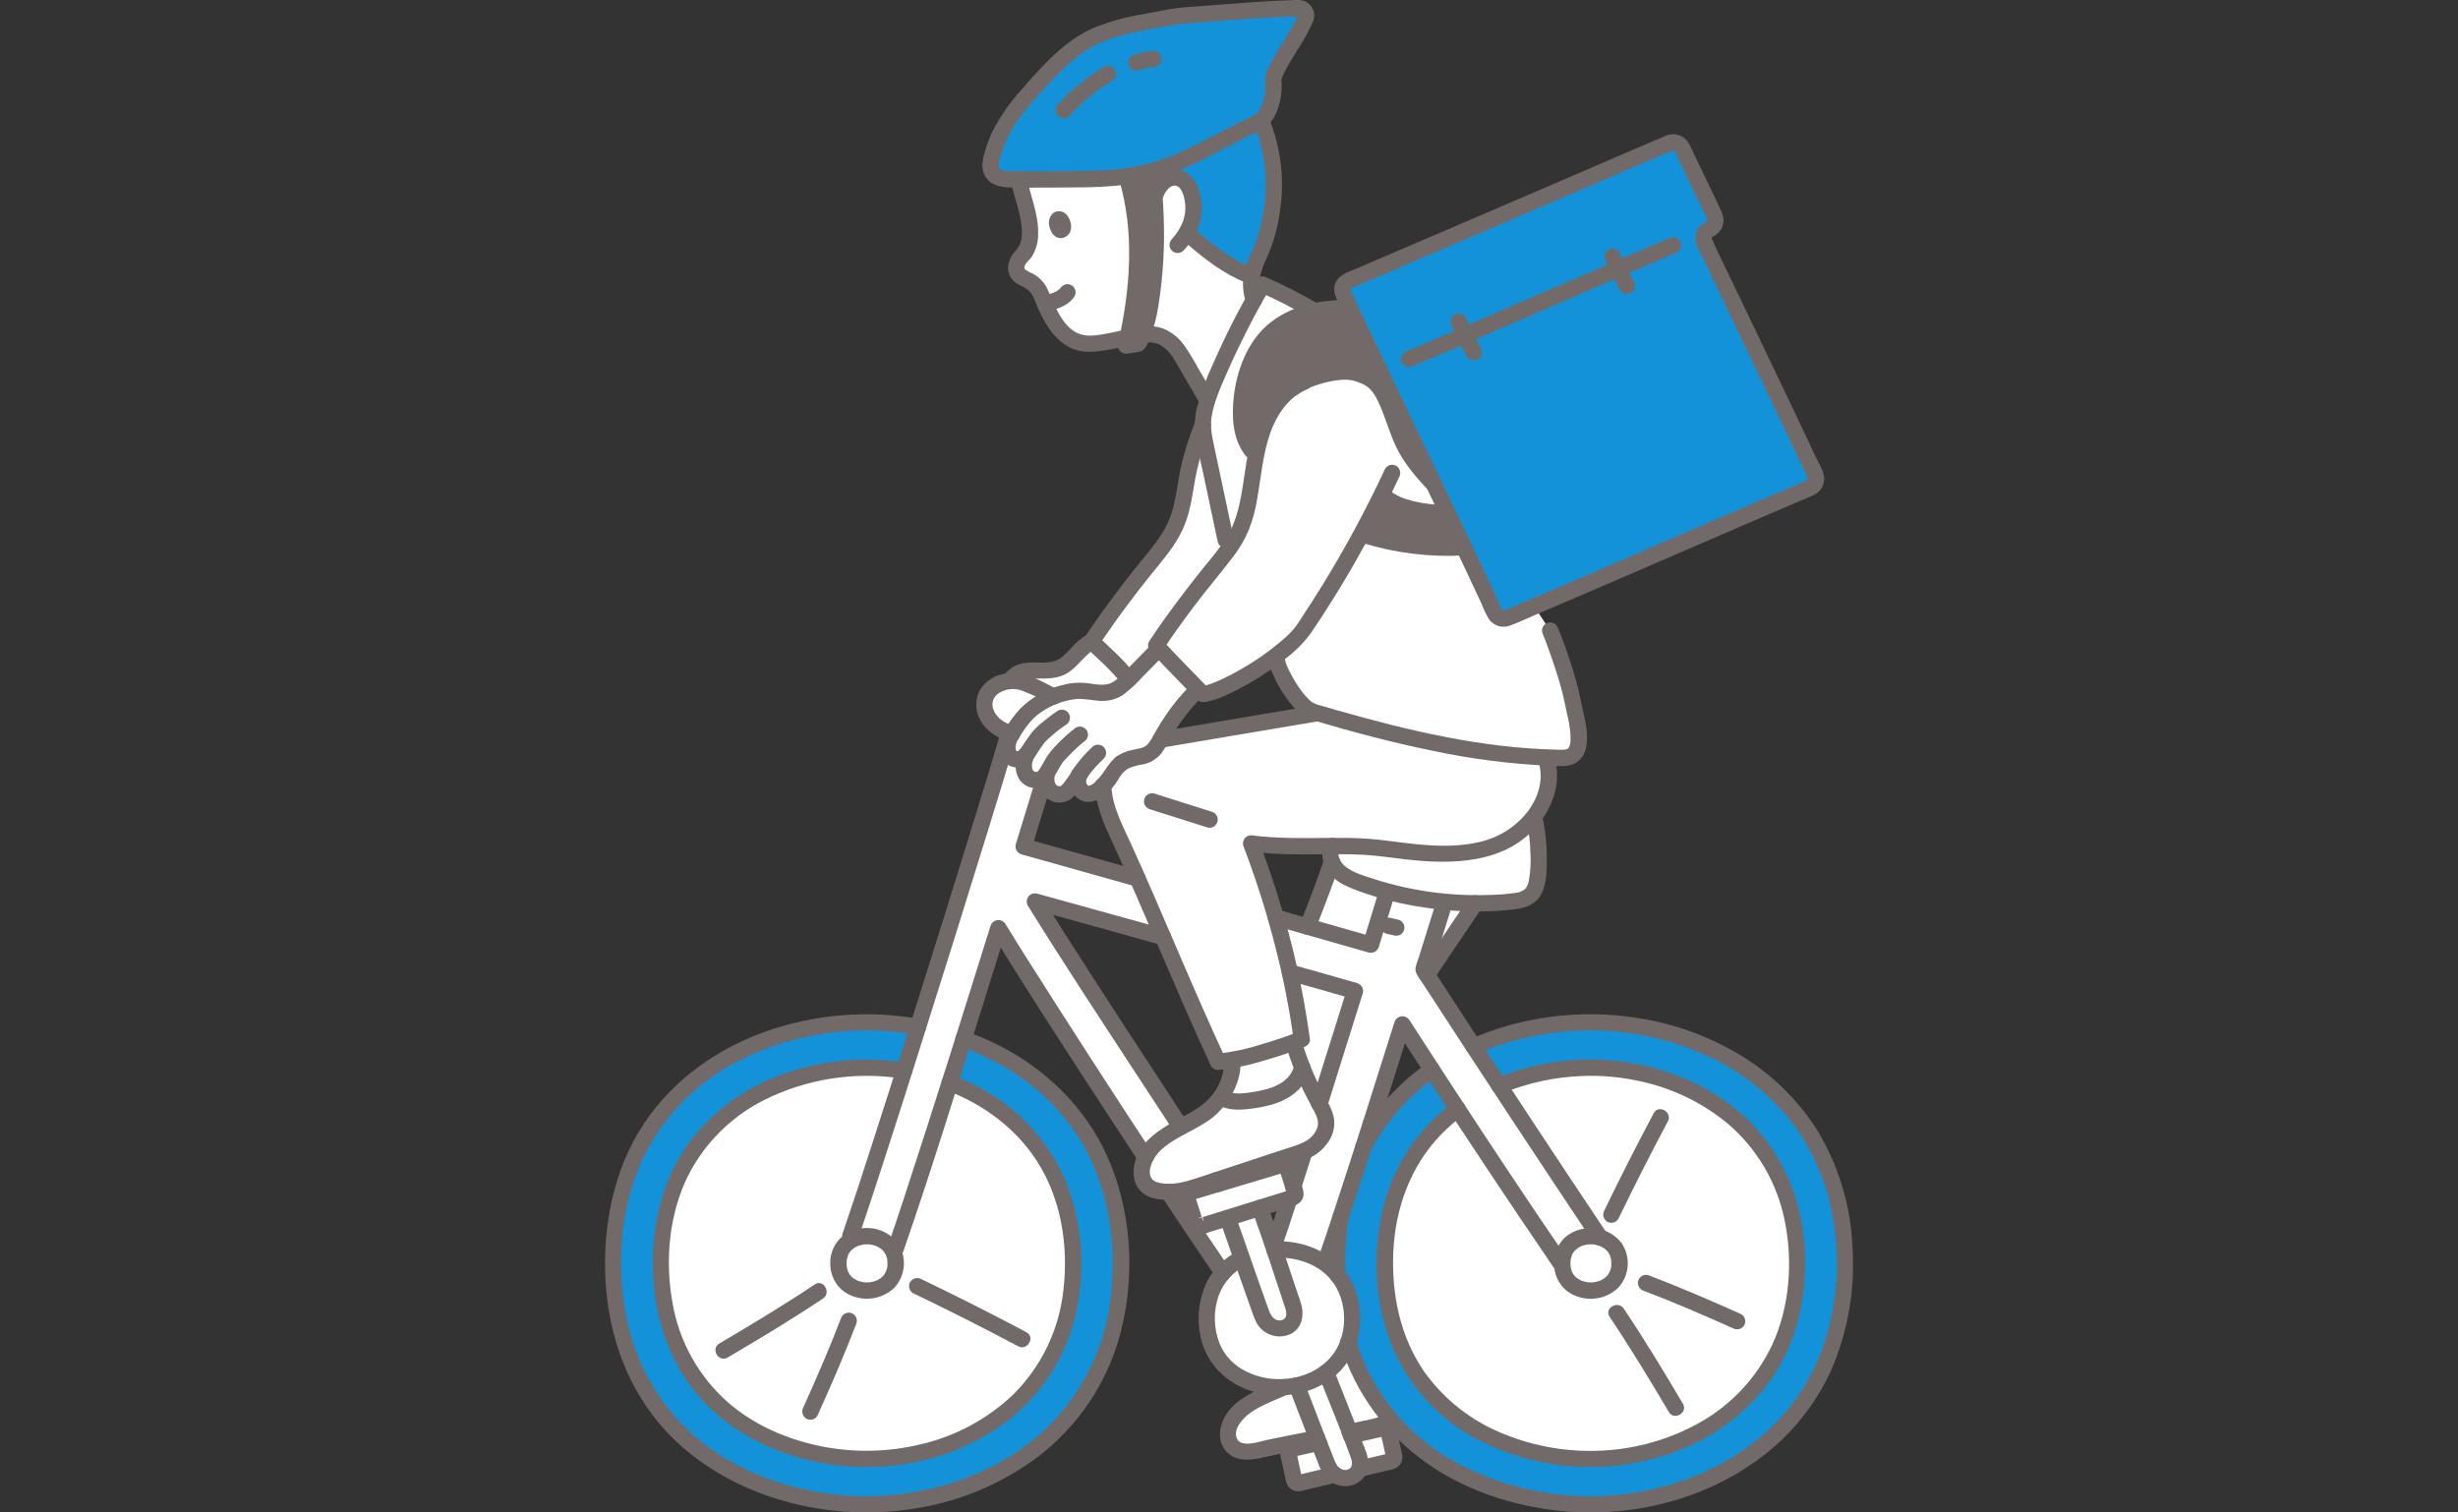 <svg width="130" height="80" viewBox="0 0 130 80" fill="none" xmlns="http://www.w3.org/2000/svg">
<rect x="0" y="0" width="130" height="80" fill="#333333" stroke="none"/>
<mask id="mask0_1621_24749" style="mask-type:alpha" maskUnits="userSpaceOnUse" x="0" y="0" width="130" height="80">
<rect width="130" height="80" fill="#D9D9D9"/>
</mask>
<g mask="url(#mask0_1621_24749)">
</g>
<g clip-path="url(#clip0_1621_24749)">
<path d="M70.776 44.612C69.832 47.44 68.728 50.212 67.468 52.915C67.216 53.392 67.03 53.901 66.914 54.428C66.809 55.045 66.907 55.677 67.004 56.296L69.223 70.417C70.086 70.19 72.58 69.464 73.483 69.236C73.376 67.213 72.976 62.849 72.629 60.398C72.495 59.448 72.288 58.306 72.469 57.364C72.611 56.491 72.917 55.652 73.37 54.892C75.466 51.298 78.325 47.593 80.421 44" fill="white"/>
<path d="M53.809 8.993C53.872 9.524 53.993 10.047 54.17 10.551C54.419 11.505 54.768 12.829 54.037 13.55C53.887 13.688 53.787 13.871 53.753 14.072C53.684 14.603 54.151 14.696 54.483 14.894C54.693 15.022 54.868 15.2 54.993 15.412C55.17 15.915 55.654 17.023 56.161 17.543C56.486 17.907 56.939 18.132 57.427 18.169C58.222 18.222 59.288 17.913 60.122 17.745C60.602 17.666 60.998 17.631 61.431 17.807C61.544 17.853 61.65 17.911 61.749 17.981C62.183 18.285 62.477 18.784 62.742 19.257C63.088 19.876 63.484 20.509 63.831 21.127L63.863 21.184C63.899 21.075 63.937 20.966 63.974 20.858C64.438 19.521 65.469 17.402 66.311 15.879C66.267 15.75 66.262 15.629 66.222 15.487C65.982 14.643 66.514 13.692 66.842 12.912C67.385 11.346 67.509 9.666 67.204 8.037C66.553 4.812 64.567 3.392 63.142 2.949C61.166 2.312 59.019 2.477 57.165 3.407C55.509 4.212 53.47 5.98 53.809 8.995" fill="white"/>
<path d="M66.781 15.056C65.9 16.534 64.529 19.256 63.975 20.856C63.787 21.324 63.668 21.815 63.619 22.316C63.617 22.771 63.673 23.224 63.786 23.664L64.819 28.528C65.246 30.365 67.168 33.944 67.535 34.885C67.475 35.202 68.444 37.147 69.333 37.614C73.461 38.849 78.299 40.048 82.609 40.087C83.783 40.141 83.57 38.756 83.223 37.345C83.036 36.094 82.123 33.65 81.982 33.352L81.142 32.075C80.301 30.278 80.084 29.554 78.972 27.122C76.73 22.217 72.986 17.771 66.781 15.056Z" fill="white"/>
<path d="M69.957 70.453C70.072 71.609 69.112 72.809 68.19 73.252C67.267 73.695 66.236 73.985 65.5 74.694C64.998 75.178 64.704 76.064 65.22 76.532C65.603 76.878 66.196 76.787 66.7 76.675C68.777 76.211 70.639 75.928 72.717 75.465C73.221 75.352 74.011 75.004 74.219 74.532C74.413 73.986 74.394 73.388 74.164 72.856C73.837 72.16 73.668 70.925 73.467 69.864" fill="white"/>
<path d="M63.632 22.764C63.622 22.663 63.617 22.562 63.616 22.46C63.208 23.439 62.917 24.462 62.747 25.508C62.619 26.359 62.465 27.22 62.083 27.991C61.751 28.662 61.26 29.239 60.786 29.819C59.704 31.142 58.686 32.513 57.732 33.934C58.512 34.664 59.04 35.089 59.696 35.931C59.716 35.911 59.736 35.891 59.755 35.871L60.883 34.723C61.55 33.095 62.975 31.533 64.202 30.033C64.453 29.728 64.708 29.422 64.941 29.103L63.786 23.665C63.717 23.368 63.666 23.067 63.632 22.764Z" fill="white"/>
<path d="M57.254 34.285C57.395 34.146 57.554 34.027 57.727 33.929C58.592 34.74 59.148 35.174 59.909 36.214C59.735 36.374 59.53 36.497 59.307 36.576C58.774 36.748 58.198 36.548 57.637 36.537C57.034 36.542 56.445 36.723 55.944 37.058C55.389 36.771 54.749 36.434 54.257 36.394C53.931 36.368 53.605 36.431 53.312 36.573C53.255 35.718 53.988 35.477 54.617 35.462C55.073 35.451 55.545 35.518 55.973 35.359C56.499 35.163 56.843 34.672 57.254 34.285Z" fill="white"/>
<path d="M65.141 55.835C65.289 56.577 65.015 57.377 64.566 58.018C64.957 58.321 65.708 58.283 66.193 58.208C66.962 58.088 68.523 57.851 68.873 56.466C68.696 56.019 68.54 55.564 68.405 55.102" fill="white"/>
<path d="M62.339 63.017C62.514 63 62.687 62.965 62.855 62.914C65.017 62.205 66.64 61.66 68.954 60.905C69.221 60.808 69.463 60.652 69.661 60.449C69.859 60.245 70.009 60 70.099 59.731C70.257 59.247 69.98 58.74 69.733 58.293C69.407 57.703 69.12 57.092 68.872 56.465C68.522 57.851 66.961 58.087 66.192 58.207C65.706 58.282 64.956 58.32 64.565 58.017C64.298 58.408 63.953 58.741 63.553 58.995C62.618 59.562 61.551 59.979 60.842 60.81C60.359 61.377 60.139 62.35 60.737 62.794C61.064 63.037 61.778 63.08 62.339 63.017Z" fill="white"/>
<path d="M81.764 40.114C82.417 41.94 80.98 43.977 79.174 44.693C77.368 45.408 75.342 45.162 73.415 44.904C70.735 44.545 68.85 44.971 66.17 44.612C66.911 46.572 67.388 48.224 67.622 49.018C68.165 50.973 68.575 52.963 68.847 54.974C68.046 55.293 65.756 56.066 64.419 56.165C62.624 52.305 60.837 47.842 59.04 43.98C58.45 42.712 57.909 41.069 58.864 40.045C59.391 39.48 60.212 39.321 60.974 39.193L69.664 37.725" fill="white"/>
<path d="M61.302 34.295L59.754 35.871C59.474 36.156 59.178 36.452 58.796 36.575C58.262 36.748 57.687 36.548 57.126 36.537C56.349 36.521 55.2 36.986 54.6 37.478C54.105 37.911 53.697 38.435 53.399 39.022C53.289 39.214 53.073 40.04 53.753 40.166C53.853 40.177 53.954 40.161 54.046 40.122C54.138 40.082 54.219 40.02 54.28 39.94C54.185 40.075 53.92 40.964 54.574 41.224C54.723 41.279 54.887 41.276 55.034 41.216C55.181 41.155 55.3 41.042 55.367 40.898C55.268 41.244 55.321 41.933 56.001 42.031C56.088 42.037 56.175 42.023 56.255 41.989C56.335 41.956 56.406 41.904 56.462 41.838C56.715 41.549 56.941 41.237 57.136 40.906C57.026 41.068 56.984 41.267 57.019 41.459C57.053 41.652 57.163 41.824 57.322 41.937C57.421 42.019 57.792 42.032 58.07 41.804C58.345 41.571 58.585 41.3 58.783 40.999C58.901 40.748 59.08 40.531 59.304 40.368C59.529 40.205 59.792 40.102 60.067 40.068C60.292 40.038 60.511 39.976 60.718 39.884C61.079 39.715 61.26 39.317 61.456 38.97C61.955 38.069 62.577 37.242 63.304 36.511" fill="white"/>
<path d="M68.988 20.187C67.976 20.591 67.259 21.531 66.857 22.541C66.455 23.552 66.325 24.646 66.163 25.722C66.035 26.572 65.88 27.433 65.499 28.205C65.167 28.876 64.675 29.453 64.202 30.033C63.12 31.355 61.847 33.072 61.148 34.148C61.847 34.91 62.727 35.788 63.608 36.706C64.176 36.739 66.248 35.65 67.389 34.76C67.876 34.38 68.561 33.854 68.908 33.343C70.704 30.697 72.282 27.912 73.629 25.013" fill="white"/>
<path d="M63.134 0.782C62.797 0.808 62.502 0.83 62.268 0.846L60.763 1.129C59.699 1.328 58.617 1.534 57.66 2.039C56.707 2.542 55.929 3.314 55.194 4.1C53.912 5.47 52.698 6.822 52.396 8.651C52.371 8.821 52.409 8.994 52.503 9.138C52.597 9.283 52.74 9.388 52.906 9.434C53.047 9.465 53.191 9.48 53.336 9.481C54.363 9.501 55.39 9.5 56.417 9.478C61.434 9.537 62.149 8.628 66.582 6.441C67.076 6.198 67.439 5.118 67.332 4.295C67.263 3.756 68.706 1.855 69.056 0.963C69.079 0.904 69.088 0.84 69.081 0.777C69.073 0.714 69.051 0.654 69.015 0.601C68.979 0.549 68.93 0.506 68.874 0.477C68.818 0.447 68.755 0.432 68.691 0.433C67.618 0.438 64.846 0.654 63.134 0.782Z" fill="white"/>
<path d="M73.244 66.823C73.244 59.421 79.178 56.474 84.142 56.474C89.107 56.474 95.041 59.588 95.041 66.823C95.041 74.057 89.107 77.171 84.142 77.171C79.178 77.171 73.244 74.224 73.244 66.823Z" fill="white"/>
<path d="M34.959 66.823C34.959 59.421 40.893 56.474 45.857 56.474C50.821 56.474 56.756 59.588 56.756 66.823C56.756 74.057 50.821 77.171 45.857 77.171C40.893 77.171 34.959 74.224 34.959 66.823Z" fill="white"/>
<path d="M75.288 51.286C75.664 50.085 76.032 48.904 76.382 47.779L73.326 47.294C73.125 47.933 72.705 49.331 72.505 49.969C68.634 48.853 57.716 45.77 54.14 44.776C54.807 42.616 55.354 40.817 55.683 39.706L53.305 38.98C51.903 43.722 46.581 60.747 44.982 65.342L47.36 66.068C48.358 63.2 50.774 55.591 52.8 49.091C54.527 51.925 60.825 61.714 64.671 67.328L70.162 66.584C70.929 64.379 72.547 59.331 74.17 54.177C76.716 58.136 80.213 63.424 82.539 66.82L84.621 65.463C82.241 61.903 78.098 55.625 75.288 51.286ZM67.381 65.848L66.003 64.983C62.656 59.979 56.539 50.603 54.73 47.679C58.145 48.618 68.369 51.465 71.661 52.416C70.07 57.487 68.129 63.698 67.382 65.848H67.381Z" fill="white"/>
<path d="M54.6 39.027C53.992 38.944 53.363 38.853 52.843 38.528C52.322 38.203 51.937 37.577 52.091 36.984C52.262 36.32 53.037 35.964 53.722 36.02C54.407 36.076 55.377 36.707 56.007 36.979C57.536 37.637 58.385 37.964 59.853 38.532C60.218 38.674 60.554 38.881 60.844 39.143C60.953 39.286 61.017 39.458 61.026 39.636C61.035 39.815 60.99 39.993 60.897 40.146C60.785 40.285 60.637 40.39 60.469 40.451C60.302 40.512 60.12 40.526 59.945 40.491C58.121 40.172 56.332 39.682 54.6 39.028" fill="white"/>
<path d="M81.025 43.206C77.958 43.249 74.9 43.526 71.875 44.033C71.302 44.129 70.639 44.304 70.422 44.842C70.257 45.25 70.434 45.733 70.745 46.046C71.076 46.339 71.467 46.557 71.891 46.684C74.476 47.626 77.242 47.967 79.978 47.681C80.309 47.647 80.659 47.594 80.911 47.377C81.218 47.113 81.3 46.676 81.337 46.273C81.423 45.341 81.375 44.402 81.194 43.483" fill="white"/>
<path d="M68.442 78.287C68.369 77.951 68.217 77.247 68.138 76.888C68.132 76.862 68.131 76.834 68.136 76.807C68.141 76.78 68.151 76.754 68.165 76.731C68.18 76.708 68.199 76.688 68.222 76.672C68.244 76.656 68.27 76.645 68.297 76.639C68.964 76.489 72.499 75.689 73.187 75.534C73.213 75.528 73.241 75.527 73.269 75.532C73.296 75.537 73.322 75.547 73.345 75.561C73.368 75.576 73.388 75.596 73.404 75.618C73.42 75.641 73.431 75.666 73.437 75.693C73.513 76.032 73.667 76.722 73.737 77.039C73.75 77.093 73.74 77.149 73.711 77.196C73.682 77.243 73.636 77.276 73.582 77.289C72.901 77.45 69.363 78.287 68.696 78.446C68.669 78.453 68.641 78.454 68.613 78.45C68.586 78.445 68.559 78.435 68.535 78.42C68.512 78.406 68.491 78.386 68.475 78.363C68.459 78.341 68.448 78.315 68.442 78.287Z" fill="white"/>
<path d="M63.828 69.732C63.828 67.124 65.92 66.085 67.669 66.085C69.419 66.085 71.51 67.182 71.51 69.732C71.51 72.283 69.419 73.38 67.669 73.38C65.92 73.38 63.828 72.341 63.828 69.732Z" fill="white"/>
<path d="M68.307 72.553C68.937 74.212 70.177 77.426 70.258 77.587C70.481 78.029 70.955 78.304 71.416 78.14C72.06 77.911 71.965 77.279 71.862 76.991C71.712 76.571 70.202 72.748 69.704 71.507" fill="white"/>
<path d="M66.625 63.866C67.085 65.122 68.261 68.676 68.4 69.1C68.493 69.391 68.569 70.025 67.919 70.236C67.452 70.385 66.987 70.096 66.778 69.646C66.703 69.486 65.507 66.079 64.914 64.372" fill="white"/>
<path d="M62.774 63.342C62.882 63.676 63.108 64.372 63.222 64.729C63.239 64.783 63.276 64.828 63.327 64.854C63.376 64.88 63.435 64.885 63.489 64.868C64.153 64.66 67.677 63.566 68.363 63.353C68.39 63.344 68.415 63.331 68.436 63.312C68.458 63.294 68.475 63.272 68.488 63.248C68.501 63.223 68.509 63.195 68.511 63.167C68.514 63.139 68.511 63.111 68.502 63.085C68.396 62.747 68.178 62.062 68.078 61.746C68.061 61.692 68.024 61.648 67.975 61.621C67.925 61.595 67.867 61.589 67.813 61.605C67.131 61.809 63.585 62.873 62.916 63.072C62.889 63.08 62.864 63.094 62.842 63.112C62.82 63.13 62.801 63.152 62.788 63.177C62.775 63.202 62.767 63.23 62.764 63.258C62.762 63.286 62.765 63.315 62.774 63.342Z" fill="white"/>
<path d="M67.263 11.163C67.428 10.125 67.408 9.067 67.203 8.036C66.555 4.811 64.567 3.391 63.142 2.948C61.167 2.311 59.019 2.475 57.164 3.406C55.593 4.169 53.676 5.801 53.775 8.544C54.853 8.443 55.963 8.339 55.963 8.339C57.212 8.265 58.171 8.617 59.05 9.094C59.875 9.54 60.424 10.739 61.018 10.673C61.065 10.256 61.263 9.87 61.575 9.589C61.68 9.503 61.803 9.443 61.935 9.413C62.067 9.383 62.204 9.384 62.336 9.415C62.728 9.527 62.95 9.944 63.041 10.341C63.129 10.67 63.149 11.014 63.102 11.352C63.055 11.689 62.94 12.014 62.765 12.307C63.612 13.059 64.844 14.131 66.206 14.615C66.316 14.025 66.624 13.43 66.842 12.911C67.031 12.341 67.172 11.757 67.263 11.163Z" fill="#1492D9"/>
<path d="M63.134 0.782C62.797 0.808 62.502 0.83 62.268 0.846L60.763 1.129C59.699 1.328 58.617 1.534 57.66 2.039C56.707 2.542 55.929 3.314 55.194 4.1C53.912 5.47 52.698 6.822 52.396 8.651C52.371 8.821 52.409 8.994 52.503 9.138C52.597 9.283 52.74 9.388 52.906 9.434C53.047 9.465 53.191 9.48 53.336 9.481C54.363 9.501 55.39 9.5 56.417 9.478C61.434 9.537 62.149 8.628 66.582 6.441C67.076 6.198 67.439 5.118 67.332 4.295C67.263 3.756 68.706 1.855 69.056 0.963C69.079 0.904 69.088 0.84 69.081 0.777C69.073 0.714 69.051 0.654 69.015 0.601C68.979 0.549 68.93 0.506 68.874 0.477C68.818 0.447 68.755 0.432 68.691 0.433C67.618 0.438 64.846 0.654 63.134 0.782Z" fill="#1492D9"/>
<path d="M84.142 54.075C82.009 54.072 79.897 54.508 77.941 55.356C78.389 56.04 78.845 56.736 79.302 57.431C80.837 56.797 82.481 56.472 84.141 56.473C89.105 56.473 95.04 59.587 95.04 66.822C95.04 74.056 89.106 77.17 84.141 77.17C79.177 77.17 73.243 74.223 73.243 66.822C73.243 62.968 74.853 60.325 77.095 58.673C76.865 58.323 76.636 57.974 76.409 57.627L76.403 57.617C76.177 57.271 75.953 56.928 75.732 56.589C74.203 57.639 72.956 59.048 72.101 60.691C72.047 60.858 71.994 61.023 71.942 61.185L71.928 61.228L71.796 61.638L71.761 61.746C71.719 61.876 71.678 62.004 71.637 62.13L71.616 62.196C71.468 62.655 71.325 63.093 71.189 63.509L71.166 63.581C71.127 63.699 71.089 63.816 71.052 63.93L71.035 63.981C70.994 64.106 70.954 64.229 70.914 64.35L70.909 64.364C70.779 65.177 70.715 65.999 70.717 66.823C70.717 67.028 70.722 67.228 70.729 67.427C71.257 68.078 71.534 68.896 71.51 69.733C71.513 70.165 71.446 70.595 71.309 71.004C73.167 77.069 79.066 79.571 84.141 79.571C90.256 79.571 97.566 75.735 97.566 66.823C97.566 57.911 90.257 54.075 84.142 54.075Z" fill="#1492D9"/>
<path d="M50.959 54.959C50.712 55.743 50.466 56.518 50.225 57.276C53.748 58.614 56.755 61.674 56.755 66.823C56.755 74.058 50.82 77.172 45.856 77.172C40.892 77.172 34.958 74.225 34.958 66.823C34.958 59.422 40.892 56.475 45.856 56.475C46.514 56.475 47.171 56.529 47.82 56.635C48.06 55.878 48.306 55.103 48.554 54.319C47.664 54.158 46.761 54.076 45.856 54.075C39.742 54.075 32.432 57.705 32.432 66.823C32.432 75.942 39.742 79.571 45.856 79.571C51.97 79.571 59.281 75.735 59.281 66.823C59.281 60.344 55.417 56.548 50.959 54.959Z" fill="#1492D9"/>
<path d="M95.693 24.456C94.12 21.105 91.982 16.701 90.146 12.819C90.117 12.756 90.1 12.687 90.097 12.617C90.094 12.548 90.106 12.478 90.131 12.413C90.156 12.347 90.194 12.288 90.243 12.238C90.292 12.187 90.35 12.147 90.415 12.12C90.479 12.093 90.537 12.053 90.586 12.002C90.635 11.952 90.673 11.892 90.698 11.826C90.722 11.761 90.734 11.691 90.731 11.621C90.728 11.551 90.711 11.482 90.681 11.419C90.104 10.215 89.523 9.003 88.961 7.821C88.903 7.7 88.802 7.606 88.677 7.559C88.551 7.511 88.413 7.514 88.29 7.567C86.215 8.445 74.831 13.367 71.308 14.852C71.244 14.879 71.187 14.918 71.139 14.967C71.091 15.017 71.053 15.075 71.028 15.14C71.004 15.204 70.992 15.272 70.994 15.341C70.997 15.41 71.013 15.477 71.042 15.54C73.576 20.972 77.068 28.097 79.054 32.427C79.11 32.548 79.21 32.643 79.335 32.691C79.459 32.739 79.598 32.737 79.721 32.685C83.171 31.241 92.155 27.32 95.732 25.806C95.796 25.779 95.854 25.739 95.903 25.689C95.951 25.64 95.989 25.581 96.014 25.516C96.039 25.451 96.05 25.382 96.048 25.312C96.046 25.243 96.029 25.175 96 25.112C95.9 24.898 95.798 24.679 95.693 24.456Z" fill="#1492D9"/>
<path d="M62.775 12.89C63.723 13.716 64.728 14.487 65.904 14.96C66.014 14.99 66.132 14.975 66.232 14.919C66.331 14.862 66.405 14.769 66.436 14.659C66.463 14.549 66.447 14.432 66.391 14.334C66.335 14.235 66.243 14.162 66.134 14.129C65.606 13.901 65.105 13.617 64.639 13.28C64.204 12.969 63.786 12.635 63.387 12.28C63.304 12.202 63.195 12.158 63.081 12.158C62.967 12.158 62.858 12.202 62.776 12.28C62.695 12.362 62.65 12.471 62.65 12.585C62.65 12.699 62.695 12.809 62.776 12.89H62.775Z" fill="#726A69"/>
<path d="M61.544 10.363C61.649 10.086 61.909 9.765 62.196 9.824C62.255 9.84 62.309 9.869 62.357 9.908C62.404 9.946 62.442 9.995 62.469 10.05C62.56 10.21 62.621 10.386 62.649 10.569C62.804 11.359 62.521 12.04 61.979 12.648C61.9 12.73 61.856 12.839 61.856 12.953C61.856 13.066 61.9 13.175 61.979 13.257C62.06 13.337 62.17 13.382 62.284 13.382C62.399 13.382 62.508 13.337 62.59 13.257C63.005 12.825 63.307 12.298 63.471 11.723C63.606 11.164 63.584 10.58 63.405 10.034C63.212 9.467 62.773 8.946 62.125 8.955C61.415 8.965 60.943 9.519 60.71 10.133C60.681 10.243 60.696 10.36 60.752 10.46C60.809 10.559 60.902 10.632 61.012 10.663C61.123 10.691 61.239 10.675 61.339 10.619C61.438 10.563 61.511 10.471 61.544 10.362L61.544 10.363Z" fill="#726A69"/>
<path d="M53.468 9.603C53.648 10.522 54.061 11.406 54.043 12.359C54.044 12.541 54.014 12.722 53.955 12.895C53.879 13.063 53.773 13.216 53.641 13.345C53.303 13.751 53.175 14.344 53.532 14.781C53.772 15.073 54.155 15.131 54.42 15.382C54.684 15.633 54.767 16.026 54.924 16.366C55.33 17.244 55.877 18.149 56.84 18.488C57.358 18.671 57.928 18.607 58.459 18.528C59.059 18.438 59.645 18.281 60.239 18.16C60.293 18.145 60.344 18.12 60.389 18.085C60.434 18.05 60.471 18.007 60.499 17.958C60.528 17.908 60.546 17.854 60.553 17.798C60.56 17.742 60.556 17.685 60.54 17.63C60.525 17.575 60.499 17.524 60.465 17.48C60.43 17.435 60.386 17.398 60.337 17.37C60.288 17.342 60.233 17.324 60.177 17.317C60.12 17.31 60.063 17.314 60.009 17.329C59.515 17.429 59.027 17.554 58.532 17.645C58.134 17.718 57.679 17.803 57.278 17.716C56.434 17.532 55.999 16.642 55.67 15.931C55.51 15.583 55.412 15.216 55.165 14.917C55.024 14.748 54.853 14.605 54.661 14.496C54.51 14.429 54.364 14.351 54.224 14.263C54.245 14.278 54.163 14.162 54.191 14.236C54.171 14.177 54.175 14.112 54.201 14.055C54.263 13.878 54.459 13.742 54.564 13.588C54.79 13.229 54.908 12.813 54.906 12.389C54.937 11.343 54.499 10.38 54.301 9.373C54.27 9.263 54.196 9.17 54.097 9.114C53.997 9.058 53.88 9.043 53.769 9.072C53.66 9.104 53.568 9.178 53.511 9.277C53.455 9.375 53.439 9.492 53.467 9.602L53.468 9.603Z" fill="#726A69"/>
<path d="M66.278 6.485C66.912 8 67.097 9.664 66.809 11.28C66.734 11.707 66.633 12.129 66.507 12.543C66.388 12.931 66.2 13.293 66.047 13.67C65.897 14.026 65.796 14.4 65.746 14.784C65.717 15.192 65.767 15.603 65.895 15.992C66.047 16.525 66.882 16.298 66.728 15.763C66.608 15.416 66.575 15.046 66.631 14.683C66.712 14.329 66.831 13.985 66.985 13.656C67.167 13.261 67.318 12.853 67.437 12.434C67.549 12.02 67.635 11.6 67.695 11.176C67.951 9.513 67.75 7.813 67.112 6.255C67.078 6.147 67.005 6.056 66.906 6C66.807 5.944 66.691 5.928 66.58 5.954C66.47 5.985 66.377 6.058 66.32 6.158C66.264 6.257 66.249 6.375 66.278 6.485Z" fill="#726A69"/>
<path d="M67.712 72.999C66.536 73.52 65.028 73.997 64.599 75.358C64.406 75.973 64.567 76.679 65.155 77.014C65.77 77.365 66.51 77.155 67.153 77.015C68.024 76.826 68.9 76.659 69.776 76.493C69.886 76.462 69.979 76.389 70.036 76.29C70.092 76.19 70.107 76.073 70.078 75.963C70.045 75.854 69.972 75.762 69.873 75.705C69.773 75.649 69.656 75.634 69.546 75.662C68.698 75.822 67.851 75.984 67.007 76.165C66.624 76.247 65.647 76.602 65.419 76.093C65.198 75.597 65.734 75.012 66.109 74.743C66.728 74.302 67.459 74.049 68.148 73.743C68.246 73.685 68.318 73.591 68.347 73.48C68.376 73.37 68.36 73.252 68.303 73.153C68.243 73.057 68.148 72.987 68.038 72.958C67.928 72.929 67.811 72.944 67.712 72.999V72.999Z" fill="#726A69"/>
<path d="M71.494 76.163C72.275 76.005 73.089 75.891 73.797 75.507C73.895 75.448 73.966 75.354 73.996 75.243C74.025 75.133 74.009 75.016 73.952 74.916C73.892 74.82 73.798 74.749 73.688 74.721C73.577 74.692 73.46 74.706 73.361 74.762C73.28 74.806 73.197 74.846 73.113 74.884C73.067 74.904 73.065 74.905 73.108 74.886C73.085 74.896 73.061 74.906 73.036 74.915C73.001 74.928 72.966 74.941 72.93 74.953C72.766 75.007 72.599 75.052 72.429 75.086C72.042 75.171 71.653 75.253 71.264 75.331C71.154 75.362 71.061 75.435 71.004 75.534C70.947 75.634 70.933 75.751 70.962 75.862C70.995 75.97 71.069 76.062 71.168 76.118C71.267 76.174 71.384 76.19 71.494 76.163H71.494Z" fill="#726A69"/>
<path d="M77.649 47.562C76.8 48.826 75.936 50.08 75.094 51.348C75.066 51.397 75.047 51.451 75.039 51.507C75.031 51.563 75.035 51.62 75.049 51.675C75.064 51.73 75.089 51.782 75.123 51.827C75.157 51.872 75.2 51.91 75.249 51.938C75.298 51.967 75.353 51.986 75.409 51.993C75.465 52.001 75.522 51.998 75.577 51.983C75.632 51.969 75.684 51.944 75.729 51.91C75.774 51.875 75.812 51.833 75.841 51.784C76.683 50.515 77.546 49.261 78.395 47.998C78.453 47.899 78.469 47.781 78.44 47.671C78.411 47.56 78.339 47.465 78.24 47.408C78.141 47.35 78.023 47.334 77.912 47.363C77.801 47.392 77.707 47.464 77.649 47.562Z" fill="#726A69"/>
<path d="M72.927 59.459V59.458C72.924 59.344 72.878 59.236 72.797 59.156C72.717 59.076 72.609 59.029 72.495 59.026L72.38 59.042C72.308 59.062 72.242 59.1 72.189 59.153L72.122 59.24C72.083 59.306 72.062 59.381 72.062 59.458V59.459C72.065 59.573 72.112 59.681 72.192 59.761C72.273 59.841 72.381 59.888 72.495 59.891L72.61 59.875C72.682 59.855 72.748 59.817 72.8 59.764L72.868 59.677C72.907 59.611 72.927 59.536 72.927 59.459Z" fill="#726A69"/>
<path d="M70.012 45.587C70.012 45.455 69.949 45.697 69.94 45.725C69.918 45.788 69.895 45.851 69.873 45.914C69.821 46.06 69.769 46.206 69.716 46.352C69.614 46.633 69.51 46.914 69.405 47.194C69.191 47.764 68.971 48.332 68.743 48.897C68.714 49.008 68.729 49.125 68.785 49.224C68.842 49.324 68.935 49.397 69.045 49.428C69.156 49.456 69.273 49.44 69.372 49.384C69.471 49.328 69.544 49.236 69.577 49.127C69.812 48.541 70.04 47.952 70.262 47.361C70.37 47.071 70.478 46.779 70.583 46.487C70.636 46.341 70.688 46.195 70.74 46.049C70.81 45.903 70.856 45.747 70.876 45.587C70.876 45.032 70.012 45.031 70.012 45.587Z" fill="#726A69"/>
<path d="M63.2 22.346C62.883 23.123 62.632 23.926 62.449 24.745C62.278 25.553 62.209 26.378 61.952 27.168C61.699 27.95 61.225 28.604 60.709 29.235C60.159 29.908 59.617 30.587 59.093 31.281C58.492 32.077 57.915 32.888 57.359 33.716C57.311 33.799 57.292 33.894 57.304 33.989C57.317 34.083 57.359 34.171 57.427 34.239C58.112 34.88 58.809 35.495 59.39 36.236C59.472 36.316 59.581 36.361 59.696 36.361C59.81 36.361 59.92 36.316 60.002 36.236C60.08 36.154 60.124 36.045 60.124 35.931C60.124 35.818 60.08 35.708 60.002 35.626C59.42 34.885 58.724 34.27 58.038 33.629L58.106 34.151C59.092 32.685 60.146 31.27 61.27 29.907C61.813 29.244 62.325 28.575 62.648 27.776C62.965 26.991 63.065 26.162 63.212 25.336C63.392 24.391 63.668 23.466 64.033 22.576C64.063 22.466 64.048 22.348 63.991 22.249C63.935 22.149 63.842 22.076 63.731 22.045C63.621 22.018 63.504 22.034 63.405 22.09C63.306 22.146 63.232 22.238 63.2 22.347L63.2 22.346Z" fill="#726A69"/>
<path d="M57.629 33.497C57.256 33.693 56.924 33.959 56.652 34.279C56.391 34.554 56.121 34.872 55.742 34.979C55.252 35.116 54.719 34.992 54.217 35.069C53.983 35.094 53.757 35.172 53.555 35.294C53.354 35.417 53.182 35.582 53.052 35.779C52.758 36.252 53.505 36.685 53.798 36.214C53.978 35.926 54.389 35.894 54.696 35.892C55.237 35.887 55.767 35.928 56.273 35.697C56.995 35.366 57.35 34.569 58.066 34.243C58.164 34.184 58.235 34.09 58.264 33.979C58.293 33.869 58.278 33.752 58.221 33.653C58.161 33.556 58.066 33.486 57.956 33.457C57.846 33.428 57.729 33.443 57.629 33.498V33.497Z" fill="#726A69"/>
<path d="M79.415 57.845C80.791 57.275 82.259 56.958 83.748 56.911C84.679 56.879 85.612 56.958 86.524 57.147C88.329 57.494 90.015 58.294 91.424 59.471C92.946 60.789 93.987 62.572 94.385 64.543C94.836 66.713 94.66 69.14 93.715 71.161C92.892 72.892 91.549 74.325 89.872 75.258C88.291 76.141 86.526 76.644 84.716 76.728C82.944 76.819 81.174 76.519 79.532 75.849C77.831 75.173 76.362 74.019 75.305 72.527C74.04 70.674 73.59 68.429 73.691 66.213C73.795 63.919 74.595 61.681 76.211 60.014C76.552 59.661 76.92 59.336 77.314 59.043C77.41 58.983 77.48 58.889 77.509 58.779C77.538 58.669 77.524 58.553 77.469 58.453C77.411 58.355 77.316 58.284 77.205 58.255C77.095 58.226 76.977 58.242 76.878 58.299C74.968 59.703 73.63 61.748 73.11 64.058C72.555 66.518 72.732 69.228 73.765 71.541C74.619 73.404 76.04 74.953 77.825 75.966C79.508 76.905 81.381 77.455 83.306 77.576C85.231 77.696 87.158 77.383 88.945 76.661C90.86 75.9 92.512 74.603 93.701 72.925C95.044 70.98 95.565 68.58 95.459 66.243C95.355 63.939 94.597 61.713 93.101 59.936C91.808 58.4 90.036 57.312 88.138 56.684C85.961 55.975 83.635 55.853 81.395 56.329C80.639 56.488 79.9 56.717 79.186 57.012C79.078 57.046 78.986 57.119 78.93 57.218C78.874 57.316 78.858 57.432 78.884 57.543C78.915 57.653 78.989 57.746 79.088 57.802C79.188 57.859 79.306 57.874 79.416 57.844L79.415 57.845Z" fill="#726A69"/>
<path d="M85.595 64.467C86.432 62.734 87.304 61.017 88.209 59.318C88.47 58.828 87.724 58.391 87.463 58.882C86.557 60.581 85.686 62.298 84.848 64.032C84.793 64.131 84.779 64.248 84.808 64.358C84.836 64.468 84.906 64.562 85.003 64.622C85.102 64.679 85.22 64.694 85.331 64.665C85.441 64.636 85.536 64.565 85.595 64.467Z" fill="#726A69"/>
<path d="M85.133 69.656C86.233 71.29 87.256 72.99 88.26 74.684C88.543 75.162 89.291 74.728 89.007 74.249C88.002 72.555 86.98 70.855 85.879 69.221C85.571 68.763 84.821 69.194 85.133 69.656Z" fill="#726A69"/>
<path d="M86.943 68.279C88.534 68.88 90.102 69.566 91.656 70.258C91.756 70.312 91.873 70.326 91.983 70.298C92.093 70.269 92.188 70.199 92.248 70.103C92.305 70.004 92.32 69.887 92.291 69.776C92.263 69.666 92.191 69.571 92.093 69.513C90.472 68.791 88.834 68.076 87.172 67.447C87.062 67.417 86.944 67.432 86.845 67.489C86.745 67.545 86.672 67.638 86.641 67.748C86.612 67.858 86.628 67.975 86.684 68.074C86.741 68.173 86.833 68.246 86.943 68.279Z" fill="#726A69"/>
<path d="M78.158 55.728C80.451 54.742 82.954 54.341 85.442 54.563C87.146 54.715 88.81 55.161 90.36 55.883C91.978 56.632 93.409 57.727 94.554 59.091C95.771 60.597 96.584 62.387 96.916 64.293C97.321 66.477 97.195 68.726 96.548 70.852C95.991 72.632 94.992 74.243 93.643 75.533C92.37 76.728 90.864 77.649 89.22 78.239C87.336 78.924 85.333 79.223 83.331 79.12C81.329 79.017 79.368 78.513 77.565 77.639C76.171 76.986 74.932 76.047 73.926 74.884C72.92 73.721 72.171 72.361 71.726 70.89C71.563 70.361 70.728 70.587 70.892 71.12C71.678 73.673 73.298 75.891 75.496 77.417C77.538 78.842 79.977 79.642 82.442 79.91C84.363 80.116 86.305 79.968 88.171 79.472C89.976 79.005 91.672 78.189 93.162 77.07C94.733 75.886 95.988 74.334 96.815 72.551C97.739 70.451 98.136 68.159 97.97 65.871C97.867 63.691 97.212 61.573 96.067 59.714C95.022 58.092 93.611 56.735 91.948 55.752C90.357 54.811 88.603 54.173 86.778 53.872C84.453 53.48 82.07 53.604 79.799 54.236C79.09 54.436 78.396 54.686 77.722 54.983C77.624 55.041 77.552 55.136 77.523 55.247C77.494 55.357 77.51 55.474 77.567 55.573C77.627 55.67 77.722 55.74 77.832 55.769C77.942 55.798 78.059 55.783 78.159 55.728H78.158Z" fill="#726A69"/>
<path d="M72.474 60.908C73.298 59.334 74.491 57.98 75.95 56.962C76.047 56.902 76.117 56.807 76.146 56.697C76.175 56.588 76.16 56.471 76.105 56.372C76.047 56.273 75.952 56.202 75.841 56.173C75.731 56.145 75.613 56.16 75.514 56.217C73.927 57.312 72.629 58.772 71.727 60.474C71.469 60.965 72.215 61.402 72.474 60.909V60.908Z" fill="#726A69"/>
<path d="M70.478 64.362C70.478 64.208 70.466 64.427 70.46 64.46C70.453 64.514 70.445 64.567 70.438 64.62C70.418 64.767 70.398 64.913 70.382 65.06C70.354 65.309 70.332 65.559 70.316 65.81C70.282 66.347 70.276 66.887 70.298 67.425C70.298 67.54 70.344 67.649 70.425 67.73C70.506 67.811 70.616 67.857 70.731 67.857C70.845 67.857 70.955 67.811 71.036 67.73C71.117 67.649 71.163 67.54 71.163 67.425C71.141 66.887 71.147 66.347 71.181 65.81C71.197 65.559 71.219 65.309 71.247 65.06C71.259 64.95 71.273 64.832 71.286 64.743C71.314 64.617 71.333 64.49 71.343 64.362C71.343 64.247 71.297 64.138 71.216 64.057C71.135 63.976 71.025 63.93 70.91 63.93C70.796 63.93 70.686 63.976 70.605 64.057C70.523 64.138 70.478 64.247 70.478 64.362H70.478Z" fill="#726A69"/>
<path d="M50.111 57.691C51.992 58.409 53.707 59.667 54.815 61.374C56.13 63.4 56.519 65.884 56.24 68.256C56.013 70.326 55.088 72.257 53.617 73.734C52.249 75.046 50.552 75.964 48.704 76.394C46.96 76.816 45.144 76.85 43.386 76.492C41.574 76.119 39.842 75.357 38.462 74.142C36.938 72.782 35.92 70.948 35.573 68.938C35.16 66.702 35.377 64.213 36.404 62.164C37.275 60.459 38.665 59.074 40.374 58.206C42.636 57.064 45.201 56.659 47.707 57.049C47.817 57.076 47.934 57.059 48.032 57.003C48.131 56.947 48.205 56.856 48.238 56.747C48.268 56.637 48.253 56.52 48.196 56.42C48.14 56.321 48.047 56.248 47.937 56.217C45.714 55.854 43.435 56.071 41.321 56.847C39.377 57.545 37.68 58.795 36.441 60.445C35.02 62.389 34.466 64.826 34.533 67.204C34.599 69.563 35.316 71.864 36.83 73.7C38.117 75.258 39.903 76.348 41.815 76.969C43.667 77.567 45.63 77.742 47.558 77.483C49.569 77.232 51.482 76.477 53.12 75.287C54.889 73.979 56.173 72.122 56.769 70.007C57.476 67.471 57.313 64.772 56.306 62.339C55.392 60.272 53.805 58.574 51.801 57.52C51.329 57.268 50.841 57.047 50.341 56.858C50.23 56.829 50.112 56.844 50.013 56.9C49.913 56.956 49.84 57.05 49.809 57.159C49.781 57.27 49.797 57.386 49.853 57.485C49.909 57.584 50.002 57.657 50.111 57.69L50.111 57.691Z" fill="#726A69"/>
<path d="M48.291 68.402C50.161 69.301 52.013 70.236 53.847 71.209C54.338 71.469 54.775 70.725 54.283 70.464C52.45 69.492 50.598 68.557 48.727 67.657C48.628 67.603 48.511 67.588 48.401 67.617C48.291 67.646 48.196 67.716 48.136 67.812C48.079 67.911 48.063 68.028 48.092 68.139C48.121 68.249 48.193 68.344 48.291 68.402Z" fill="#726A69"/>
<path d="M43.088 67.941C41.45 69.038 39.746 70.058 38.048 71.06C37.569 71.343 38.003 72.088 38.484 71.805C40.182 70.803 41.886 69.783 43.525 68.686C43.984 68.378 43.552 67.63 43.088 67.941Z" fill="#726A69"/>
<path d="M44.47 69.746C43.867 71.334 43.18 72.898 42.486 74.448C42.432 74.547 42.417 74.664 42.446 74.774C42.475 74.883 42.545 74.978 42.641 75.038C42.74 75.095 42.858 75.111 42.969 75.082C43.08 75.053 43.174 74.981 43.233 74.883C43.957 73.266 44.674 71.632 45.304 69.975C45.334 69.865 45.319 69.748 45.262 69.648C45.206 69.549 45.112 69.476 45.002 69.445C44.892 69.417 44.775 69.433 44.676 69.489C44.577 69.545 44.503 69.637 44.471 69.746H44.47Z" fill="#726A69"/>
<path d="M50.844 55.374C53.201 56.219 55.371 57.719 56.806 59.802C58.512 62.279 59.066 65.342 58.779 68.302C58.553 70.927 57.431 73.396 55.599 75.295C53.938 76.978 51.793 78.096 49.511 78.678C47.34 79.225 45.075 79.283 42.879 78.849C40.613 78.397 38.439 77.45 36.707 75.938C34.787 74.236 33.508 71.931 33.082 69.404C32.577 66.615 32.858 63.526 34.153 60.979C35.256 58.856 37.006 57.137 39.151 56.07C42.024 54.645 45.28 54.177 48.439 54.735C48.55 54.762 48.666 54.746 48.765 54.69C48.864 54.634 48.938 54.542 48.971 54.433C49.001 54.323 48.985 54.206 48.929 54.106C48.873 54.007 48.779 53.934 48.669 53.903C45.893 53.402 43.033 53.643 40.38 54.601C38.002 55.474 35.873 56.942 34.365 58.989C32.612 61.37 31.928 64.355 32.006 67.275C32.084 70.165 32.959 72.993 34.82 75.239C36.413 77.162 38.625 78.502 40.994 79.254C43.29 79.978 45.72 80.176 48.103 79.834C50.56 79.503 52.892 78.551 54.877 77.07C57.033 75.433 58.576 73.123 59.261 70.508C60.062 67.436 59.851 63.991 58.53 61.093C57.384 58.578 55.325 56.565 52.87 55.314C52.289 55.019 51.689 54.761 51.075 54.543C50.964 54.513 50.846 54.529 50.747 54.585C50.647 54.641 50.574 54.734 50.543 54.844C50.515 54.954 50.53 55.071 50.587 55.17C50.643 55.269 50.735 55.342 50.844 55.374Z" fill="#726A69"/>
<path d="M83.059 66.823C83.059 66.777 83.063 66.732 83.064 66.686C83.068 66.554 83.045 66.755 83.071 66.63C83.088 66.553 83.108 66.476 83.133 66.4C83.138 66.382 83.167 66.326 83.133 66.398C83.148 66.365 83.165 66.333 83.183 66.301C83.201 66.269 83.221 66.241 83.24 66.211C83.269 66.171 83.268 66.173 83.236 66.214C83.251 66.196 83.266 66.179 83.282 66.162C83.321 66.12 83.363 66.083 83.406 66.045C83.329 66.113 83.409 66.042 83.426 66.031C83.454 66.012 83.483 65.995 83.512 65.977C83.56 65.949 83.61 65.924 83.661 65.901C83.562 65.947 83.664 65.903 83.682 65.896C83.724 65.882 83.766 65.869 83.808 65.858C83.862 65.844 83.915 65.834 83.969 65.824C84.077 65.803 83.873 65.828 83.983 65.824C84.014 65.823 84.046 65.819 84.078 65.818C84.131 65.816 84.184 65.817 84.237 65.82C84.27 65.822 84.302 65.825 84.335 65.828C84.213 65.817 84.359 65.834 84.383 65.839C84.438 65.851 84.492 65.865 84.546 65.882C84.578 65.893 84.609 65.905 84.641 65.916C84.541 65.88 84.645 65.918 84.663 65.927C84.725 65.957 84.784 65.991 84.841 66.029C84.86 66.042 84.879 66.055 84.897 66.069C84.812 66.006 84.928 66.099 84.942 66.113C84.968 66.137 84.99 66.164 85.015 66.188C85.094 66.266 84.974 66.118 85.036 66.212C85.069 66.263 85.099 66.316 85.13 66.368C85.189 66.466 85.109 66.292 85.147 66.404C85.16 66.441 85.173 66.478 85.183 66.515C85.192 66.548 85.2 66.581 85.207 66.614C85.211 66.634 85.215 66.655 85.218 66.675C85.212 66.631 85.212 66.636 85.218 66.689C85.221 66.78 85.221 66.869 85.218 66.96C85.213 67.096 85.228 66.919 85.215 66.994C85.209 67.028 85.202 67.062 85.194 67.095C85.184 67.133 85.173 67.171 85.16 67.209C85.156 67.223 85.103 67.333 85.147 67.247C85.113 67.312 85.076 67.376 85.036 67.436C84.974 67.53 85.094 67.382 85.015 67.46C84.99 67.485 84.968 67.512 84.942 67.536C84.917 67.56 84.891 67.582 84.865 67.605C84.929 67.549 84.887 67.589 84.87 67.6C84.813 67.638 84.754 67.674 84.694 67.706C84.663 67.722 84.632 67.737 84.601 67.75C84.7 67.707 84.583 67.754 84.561 67.761C84.503 67.78 84.443 67.796 84.383 67.809C84.351 67.816 84.318 67.821 84.285 67.827C84.4 67.807 84.292 67.825 84.269 67.827C84.216 67.831 84.163 67.833 84.109 67.832C84.078 67.832 84.046 67.83 84.014 67.828C83.993 67.826 83.971 67.824 83.95 67.822C84.011 67.831 84.017 67.832 83.968 67.824C83.903 67.812 83.839 67.799 83.775 67.781C83.744 67.772 83.712 67.763 83.68 67.752C83.659 67.745 83.638 67.737 83.618 67.729C83.67 67.751 83.673 67.753 83.629 67.733C83.569 67.702 83.51 67.672 83.453 67.636C83.424 67.618 83.397 67.599 83.37 67.578C83.457 67.644 83.343 67.55 83.328 67.535C83.313 67.521 83.296 67.503 83.28 67.486C83.264 67.469 83.249 67.452 83.235 67.434C83.266 67.476 83.267 67.477 83.239 67.438C83.22 67.407 83.199 67.378 83.181 67.348C83.175 67.336 83.118 67.222 83.138 67.267C83.164 67.326 83.118 67.21 83.119 67.212C83.102 67.162 83.088 67.11 83.078 67.058C83.076 67.051 83.058 66.919 83.067 67.006C83.061 66.946 83.059 66.886 83.058 66.826C83.058 66.712 83.013 66.602 82.932 66.522C82.851 66.441 82.741 66.395 82.626 66.395C82.511 66.395 82.401 66.441 82.32 66.522C82.239 66.602 82.194 66.712 82.194 66.826C82.189 67.27 82.341 67.702 82.623 68.045C82.867 68.322 83.188 68.52 83.546 68.615C83.895 68.715 84.265 68.724 84.619 68.64C84.973 68.556 85.299 68.382 85.566 68.135C85.864 67.822 86.047 67.416 86.084 66.986C86.121 66.555 86.011 66.125 85.772 65.765C85.543 65.463 85.234 65.231 84.881 65.095C84.528 64.958 84.143 64.922 83.771 64.991C83.368 65.05 82.995 65.235 82.704 65.518C82.369 65.871 82.185 66.341 82.194 66.826C82.194 66.941 82.239 67.05 82.32 67.131C82.401 67.212 82.511 67.258 82.626 67.258C82.741 67.258 82.851 67.212 82.932 67.131C83.013 67.05 83.058 66.941 83.058 66.826L83.059 66.823Z" fill="#726A69"/>
<path d="M84.995 65.245C82.528 61.557 80.083 57.855 77.659 54.139C76.991 53.117 76.325 52.093 75.661 51.069L75.705 51.401C76.072 50.233 76.436 49.064 76.799 47.894C76.964 47.363 76.13 47.136 75.966 47.665C75.717 48.465 75.468 49.264 75.218 50.064L75.032 50.658C74.968 50.863 74.834 51.129 74.864 51.344C74.91 51.508 74.991 51.66 75.101 51.791L75.36 52.19C76.083 53.304 76.809 54.417 77.537 55.529C79.048 57.836 80.565 60.138 82.089 62.436C82.807 63.519 83.526 64.6 84.248 65.681C84.556 66.14 85.305 65.709 84.995 65.245Z" fill="#726A69"/>
<path d="M44.776 66.823C44.776 66.777 44.779 66.732 44.781 66.686C44.785 66.554 44.761 66.755 44.787 66.631C44.804 66.552 44.825 66.477 44.849 66.4C44.854 66.382 44.883 66.326 44.849 66.398C44.865 66.365 44.881 66.333 44.899 66.301C44.918 66.269 44.938 66.241 44.957 66.211C44.985 66.171 44.984 66.173 44.953 66.215C44.967 66.197 44.982 66.18 44.998 66.162C45.037 66.12 45.079 66.083 45.122 66.045C45.045 66.114 45.126 66.043 45.143 66.031C45.17 66.012 45.199 65.995 45.228 65.977C45.276 65.949 45.327 65.925 45.377 65.901C45.278 65.947 45.38 65.903 45.398 65.896C45.44 65.882 45.482 65.869 45.525 65.858C45.578 65.844 45.631 65.835 45.685 65.824C45.793 65.803 45.59 65.828 45.699 65.824C45.731 65.823 45.763 65.819 45.794 65.818C45.848 65.816 45.901 65.817 45.954 65.82C45.986 65.822 46.019 65.825 46.051 65.828C45.929 65.817 46.075 65.834 46.1 65.84C46.154 65.851 46.208 65.865 46.262 65.882C46.294 65.893 46.326 65.905 46.358 65.916C46.258 65.88 46.362 65.918 46.38 65.927C46.441 65.957 46.501 65.991 46.558 66.029C46.577 66.042 46.596 66.055 46.614 66.069C46.528 66.006 46.644 66.099 46.659 66.113C46.684 66.137 46.707 66.164 46.731 66.188C46.81 66.266 46.69 66.118 46.752 66.212C46.785 66.263 46.814 66.316 46.846 66.368C46.905 66.466 46.825 66.292 46.863 66.404C46.876 66.441 46.889 66.478 46.899 66.516C46.908 66.548 46.916 66.581 46.922 66.614C46.927 66.634 46.931 66.655 46.934 66.675C46.928 66.631 46.928 66.636 46.934 66.689C46.937 66.78 46.937 66.869 46.934 66.96C46.929 67.096 46.944 66.919 46.93 66.995C46.924 67.028 46.918 67.062 46.909 67.095C46.9 67.134 46.889 67.172 46.876 67.209C46.871 67.223 46.819 67.333 46.862 67.248C46.829 67.313 46.792 67.376 46.752 67.437C46.69 67.53 46.81 67.383 46.731 67.46C46.706 67.485 46.684 67.512 46.659 67.536C46.635 67.56 46.607 67.582 46.581 67.605C46.646 67.549 46.603 67.589 46.586 67.6C46.529 67.639 46.471 67.674 46.41 67.707C46.38 67.722 46.349 67.737 46.318 67.75C46.416 67.707 46.3 67.754 46.278 67.761C46.22 67.78 46.16 67.796 46.1 67.809C46.067 67.816 46.034 67.821 46.002 67.827C46.116 67.807 46.009 67.825 45.986 67.827C45.932 67.831 45.879 67.833 45.826 67.832C45.794 67.832 45.762 67.83 45.731 67.828C45.709 67.826 45.688 67.824 45.667 67.822C45.728 67.831 45.734 67.832 45.685 67.824C45.62 67.812 45.556 67.799 45.492 67.782C45.46 67.773 45.428 67.763 45.397 67.752C45.376 67.745 45.355 67.737 45.334 67.729C45.386 67.751 45.39 67.753 45.346 67.733C45.286 67.702 45.226 67.672 45.169 67.636C45.141 67.618 45.113 67.599 45.086 67.578C45.173 67.644 45.059 67.55 45.044 67.535C45.029 67.521 45.012 67.503 44.996 67.486C44.981 67.469 44.966 67.452 44.951 67.434C44.982 67.476 44.984 67.477 44.955 67.438C44.936 67.407 44.916 67.378 44.898 67.348C44.892 67.336 44.835 67.222 44.855 67.267C44.88 67.326 44.835 67.21 44.835 67.212C44.819 67.162 44.805 67.111 44.794 67.058C44.793 67.051 44.776 66.919 44.784 67.006C44.778 66.946 44.776 66.886 44.775 66.826C44.775 66.712 44.729 66.602 44.648 66.522C44.567 66.441 44.457 66.395 44.343 66.395C44.228 66.395 44.118 66.441 44.037 66.522C43.956 66.602 43.91 66.712 43.91 66.826C43.906 67.269 44.059 67.699 44.34 68.041C44.584 68.318 44.905 68.516 45.262 68.611C45.612 68.712 45.982 68.721 46.336 68.637C46.69 68.553 47.016 68.379 47.283 68.132C47.581 67.818 47.763 67.413 47.801 66.982C47.838 66.552 47.728 66.121 47.488 65.761C47.26 65.46 46.951 65.228 46.598 65.091C46.244 64.954 45.86 64.918 45.487 64.987C45.085 65.047 44.712 65.231 44.421 65.515C44.086 65.867 43.902 66.337 43.91 66.823C43.91 66.937 43.956 67.047 44.037 67.128C44.118 67.209 44.228 67.254 44.343 67.254C44.457 67.254 44.567 67.209 44.648 67.128C44.73 67.047 44.775 66.937 44.775 66.823H44.776Z" fill="#726A69"/>
<path d="M52.889 38.865C52.493 40.203 52.084 41.536 51.675 42.869C51.092 44.766 50.505 46.661 49.913 48.555C49.255 50.662 48.594 52.766 47.928 54.869C47.317 56.8 46.701 58.73 46.079 60.658C45.625 62.065 45.169 63.471 44.69 64.87C44.649 64.989 44.608 65.108 44.567 65.227C44.384 65.753 45.219 65.979 45.401 65.457C45.854 64.151 46.281 62.836 46.708 61.521C47.318 59.641 47.921 57.757 48.517 55.871C49.184 53.769 49.846 51.665 50.504 49.559C51.11 47.62 51.713 45.68 52.312 43.739C52.75 42.314 53.188 40.89 53.614 39.462C53.65 39.34 53.686 39.217 53.723 39.095C53.88 38.561 53.046 38.333 52.889 38.865V38.865Z" fill="#726A69"/>
<path d="M68.578 60.775C68.379 61.397 68.18 62.019 67.982 62.641C67.952 62.751 67.967 62.868 68.024 62.967C68.08 63.067 68.173 63.14 68.284 63.171C68.394 63.199 68.511 63.183 68.61 63.127C68.709 63.071 68.783 62.979 68.815 62.87C69.014 62.248 69.213 61.626 69.412 61.005C69.441 60.894 69.426 60.777 69.37 60.678C69.313 60.578 69.22 60.505 69.11 60.474C68.999 60.446 68.882 60.462 68.783 60.518C68.684 60.574 68.61 60.666 68.578 60.775Z" fill="#726A69"/>
<path d="M68.108 51.854C69.254 52.178 70.402 52.501 71.546 52.832L71.245 52.301C70.619 54.291 69.994 56.282 69.369 58.272C69.202 58.803 70.036 59.03 70.203 58.502C70.831 56.512 71.456 54.522 72.078 52.531C72.107 52.42 72.092 52.303 72.035 52.204C71.979 52.105 71.886 52.032 71.776 52C70.632 51.669 69.484 51.346 68.337 51.023C67.801 50.871 67.572 51.703 68.108 51.854Z" fill="#726A69"/>
<path d="M64.803 62.401C64.763 62.34 64.722 62.279 64.683 62.218C64.641 62.144 64.577 62.084 64.5 62.047C64.423 62.01 64.336 61.998 64.252 62.012C64.195 62.014 64.139 62.032 64.091 62.063L64.004 62.13C63.951 62.183 63.912 62.249 63.892 62.321L63.877 62.435C63.877 62.512 63.897 62.587 63.936 62.653C63.976 62.715 64.017 62.775 64.057 62.837C64.099 62.911 64.163 62.97 64.24 63.007C64.317 63.044 64.403 63.056 64.487 63.042C64.545 63.04 64.6 63.022 64.648 62.991L64.736 62.924C64.789 62.871 64.827 62.805 64.847 62.733L64.862 62.619C64.862 62.542 64.842 62.467 64.803 62.401Z" fill="#726A69"/>
<path d="M61.626 49.145C59.366 48.515 57.106 47.888 54.845 47.264C54.763 47.243 54.676 47.247 54.596 47.275C54.515 47.303 54.445 47.354 54.393 47.421C54.341 47.489 54.31 47.569 54.304 47.654C54.298 47.739 54.316 47.823 54.357 47.898C56.193 50.863 58.116 53.777 60.023 56.697C60.706 57.743 61.39 58.788 62.076 59.833C62.38 60.295 63.129 59.863 62.823 59.397C60.608 56.025 58.4 52.648 56.23 49.247C55.852 48.654 55.474 48.06 55.104 47.462L54.616 48.096C56.877 48.716 59.138 49.343 61.396 49.977C61.933 50.127 62.162 49.294 61.626 49.145H61.626Z" fill="#726A69"/>
<path d="M67.798 65.962C68.079 65.152 68.343 64.336 68.607 63.52C68.636 63.41 68.621 63.293 68.565 63.193C68.508 63.094 68.415 63.021 68.305 62.99C68.194 62.962 68.077 62.978 67.978 63.034C67.879 63.09 67.806 63.182 67.773 63.291C67.509 64.107 67.246 64.923 66.964 65.733C66.934 65.843 66.949 65.961 67.006 66.06C67.062 66.159 67.156 66.232 67.266 66.263C67.376 66.291 67.493 66.275 67.593 66.219C67.692 66.163 67.765 66.071 67.798 65.962Z" fill="#726A69"/>
<path d="M67.363 48.949C69.04 49.426 70.716 49.904 72.391 50.384C72.501 50.413 72.619 50.397 72.718 50.341C72.817 50.285 72.891 50.192 72.923 50.083C73.201 49.194 73.463 48.299 73.742 47.409C73.909 46.879 73.074 46.651 72.909 47.18C72.63 48.07 72.368 48.964 72.089 49.854L72.621 49.553C70.946 49.071 69.27 48.592 67.593 48.117C67.057 47.965 66.828 48.797 67.363 48.949Z" fill="#726A69"/>
<path d="M54.873 40.902C54.493 42.156 54.111 43.409 53.723 44.661C53.694 44.771 53.71 44.888 53.766 44.987C53.822 45.086 53.916 45.16 54.025 45.191C56.033 45.751 58.041 46.315 60.047 46.882C60.584 47.034 60.812 46.202 60.277 46.05C58.27 45.484 56.263 44.921 54.255 44.36L54.557 44.89C54.943 43.638 55.326 42.385 55.706 41.131C55.867 40.598 55.033 40.371 54.873 40.902Z" fill="#726A69"/>
<path d="M70.579 66.698C71.618 63.707 72.562 60.681 73.52 57.663C73.877 56.539 74.232 55.416 74.586 54.291L73.796 54.394C75.984 57.797 78.209 61.178 80.469 64.535C81.031 65.371 81.597 66.206 82.165 67.038C82.477 67.493 83.227 67.062 82.912 66.603C80.683 63.348 78.507 60.057 76.353 56.753C75.747 55.823 75.143 54.892 74.543 53.959C74.498 53.888 74.434 53.831 74.358 53.795C74.282 53.76 74.198 53.746 74.114 53.757C74.031 53.768 73.953 53.802 73.888 53.856C73.824 53.91 73.777 53.982 73.752 54.062C72.642 57.587 71.53 61.112 70.368 64.62C70.164 65.238 69.958 65.855 69.745 66.469C69.562 66.995 70.397 67.22 70.579 66.698H70.579Z" fill="#726A69"/>
<path d="M47.778 66.182C49.246 61.959 50.558 57.678 51.901 53.414C52.342 52.012 52.782 50.608 53.22 49.205L52.429 49.308C54.249 52.294 56.165 55.224 58.07 58.155C58.78 59.247 59.492 60.337 60.208 61.426C60.512 61.888 61.261 61.456 60.954 60.99C58.693 57.551 56.461 54.092 54.258 50.613C53.894 50.035 53.531 49.456 53.176 48.872C53.132 48.801 53.068 48.744 52.992 48.708C52.916 48.672 52.831 48.659 52.748 48.67C52.664 48.681 52.586 48.715 52.522 48.77C52.458 48.824 52.41 48.895 52.386 48.975C50.887 53.776 49.384 58.577 47.815 63.355C47.53 64.223 47.244 65.09 46.944 65.952C46.761 66.478 47.596 66.704 47.778 66.182Z" fill="#726A69"/>
<path d="M65.046 67.109C64.073 65.689 63.113 64.26 62.165 62.823C61.86 62.362 61.111 62.794 61.419 63.259C62.369 64.694 63.329 66.122 64.299 67.544C64.359 67.641 64.454 67.711 64.564 67.74C64.674 67.768 64.791 67.754 64.89 67.699C64.989 67.64 65.06 67.546 65.089 67.436C65.118 67.325 65.102 67.208 65.046 67.109Z" fill="#726A69"/>
<path d="M59.295 39.944H59.294C59.18 39.948 59.071 39.993 58.987 40.069C58.911 40.153 58.866 40.261 58.861 40.375L58.877 40.489C58.897 40.562 58.935 40.627 58.988 40.68L59.075 40.747C59.142 40.786 59.217 40.806 59.294 40.806H59.295C59.409 40.803 59.517 40.757 59.598 40.676C59.678 40.596 59.725 40.488 59.728 40.375L59.712 40.26C59.692 40.188 59.654 40.123 59.601 40.07L59.514 40.002C59.447 39.964 59.372 39.944 59.295 39.944Z" fill="#726A69"/>
<path d="M53.633 38.405C53.173 38.265 52.714 38.003 52.546 37.546C52.507 37.451 52.488 37.349 52.49 37.247C52.488 37.197 52.494 37.147 52.508 37.099C52.511 37.087 52.549 36.97 52.527 37.024C52.597 36.853 52.726 36.713 52.891 36.627C53.064 36.528 53.257 36.467 53.456 36.45C53.656 36.433 53.857 36.46 54.044 36.529C54.548 36.721 55.037 36.952 55.506 37.218C55.606 37.273 55.723 37.288 55.833 37.259C55.943 37.23 56.038 37.16 56.097 37.063C56.154 36.964 56.17 36.847 56.141 36.737C56.112 36.626 56.041 36.532 55.942 36.473C55.022 36.015 54.054 35.37 52.98 35.663C52.738 35.722 52.51 35.829 52.309 35.977C52.108 36.126 51.939 36.312 51.812 36.527C51.684 36.775 51.622 37.052 51.632 37.331C51.641 37.611 51.722 37.883 51.866 38.122C52.196 38.705 52.776 39.046 53.402 39.236C53.935 39.398 54.164 38.566 53.632 38.405H53.633Z" fill="#726A69"/>
<path d="M80.777 43.598C80.874 44.103 80.93 44.614 80.943 45.128C80.972 45.608 80.945 46.091 80.862 46.565C80.839 46.736 80.767 46.896 80.655 47.027C80.5 47.15 80.311 47.222 80.113 47.234C79.63 47.298 79.142 47.333 78.654 47.34C76.641 47.401 74.633 47.121 72.714 46.51C72.218 46.352 71.681 46.2 71.246 45.904C70.967 45.713 70.668 45.319 70.837 44.968C70.892 44.869 70.907 44.752 70.878 44.642C70.849 44.532 70.779 44.438 70.682 44.378C70.583 44.321 70.465 44.306 70.355 44.335C70.244 44.364 70.149 44.435 70.091 44.533C69.973 44.775 69.922 45.043 69.942 45.311C69.962 45.578 70.052 45.836 70.204 46.058C70.513 46.522 70.997 46.79 71.501 46.994C72.585 47.421 73.711 47.733 74.861 47.924C76.03 48.131 77.217 48.226 78.405 48.208C78.998 48.202 79.591 48.162 80.179 48.089C80.732 48.017 81.26 47.806 81.524 47.281C81.804 46.725 81.808 46.034 81.811 45.425C81.811 44.735 81.745 44.046 81.612 43.369C81.58 43.259 81.507 43.166 81.407 43.11C81.308 43.054 81.19 43.038 81.08 43.068C80.97 43.1 80.878 43.174 80.822 43.273C80.765 43.371 80.75 43.488 80.778 43.598L80.777 43.598Z" fill="#726A69"/>
<path d="M71.566 76.342C71.974 76.25 72.382 76.158 72.791 76.066L73.204 75.972C73.226 75.967 73.247 75.963 73.269 75.958C73.371 75.931 73.163 75.958 73.113 75.926C73.084 75.907 73.059 75.882 73.041 75.853C73.032 75.84 73.018 75.775 73.024 75.83C73.029 75.862 73.037 75.895 73.046 75.927C73.119 76.249 73.191 76.571 73.262 76.894C73.277 76.958 73.291 77.023 73.306 77.088C73.308 77.103 73.311 77.118 73.315 77.133C73.341 77.2 73.319 77.021 73.321 77.014C73.335 76.96 73.424 76.869 73.459 76.874C73.412 76.879 73.365 76.89 73.32 76.907L73.122 76.954L71.776 77.273C71.666 77.305 71.573 77.378 71.516 77.477C71.46 77.576 71.444 77.694 71.474 77.804C71.506 77.913 71.58 78.005 71.679 78.061C71.778 78.117 71.895 78.133 72.006 78.105L73.365 77.783C73.53 77.758 73.691 77.712 73.843 77.645C73.988 77.564 74.097 77.43 74.147 77.272C74.181 77.132 74.178 76.985 74.137 76.847C74.056 76.482 73.974 76.117 73.892 75.751C73.831 75.478 73.72 75.21 73.42 75.126C73.222 75.092 73.019 75.108 72.83 75.174C72.332 75.286 71.834 75.399 71.336 75.511C71.226 75.542 71.133 75.615 71.076 75.715C71.02 75.814 71.005 75.931 71.034 76.041C71.067 76.15 71.141 76.242 71.24 76.299C71.339 76.355 71.456 76.37 71.566 76.343L71.566 76.342Z" fill="#726A69"/>
<path d="M69.637 75.895C69.207 75.992 68.777 76.09 68.346 76.186C68.233 76.199 68.125 76.236 68.028 76.295C67.93 76.354 67.848 76.434 67.785 76.528C67.645 76.765 67.726 77.023 67.78 77.27C67.859 77.632 67.932 77.995 68.014 78.356C68.047 78.525 68.146 78.673 68.289 78.769C68.433 78.865 68.608 78.901 68.777 78.868C68.911 78.845 69.044 78.808 69.176 78.776C69.687 78.655 70.199 78.533 70.71 78.411C70.82 78.38 70.913 78.307 70.97 78.208C71.026 78.108 71.042 77.991 71.012 77.881C70.98 77.772 70.906 77.68 70.807 77.624C70.708 77.567 70.591 77.552 70.48 77.58L69.241 77.874L68.796 77.98L68.641 78.016C68.631 78.019 68.586 78.022 68.582 78.03C68.593 78.009 68.733 78.036 68.753 78.048C68.768 78.057 68.872 78.145 68.858 78.173C68.871 78.147 68.825 78.021 68.819 77.992C68.802 77.914 68.785 77.835 68.769 77.757C68.733 77.59 68.697 77.422 68.66 77.255C68.629 77.108 68.605 76.955 68.564 76.81C68.533 76.702 68.572 76.898 68.539 76.948C68.526 76.969 68.444 77.066 68.412 77.056C68.417 77.058 68.432 77.051 68.438 77.05C68.492 77.043 68.548 77.025 68.602 77.013C69.023 76.917 69.445 76.822 69.868 76.727C69.978 76.696 70.071 76.623 70.127 76.524C70.184 76.425 70.199 76.307 70.169 76.197C70.137 76.088 70.063 75.996 69.964 75.94C69.865 75.884 69.748 75.868 69.638 75.896L69.637 75.895Z" fill="#726A69"/>
<path d="M69.722 72.71C70.296 74.158 70.904 75.599 71.431 77.066C71.466 77.156 71.491 77.25 71.506 77.346C71.496 77.266 71.504 77.452 71.502 77.48C71.508 77.406 71.499 77.497 71.493 77.516C71.468 77.593 71.496 77.545 71.46 77.6C71.425 77.645 71.38 77.682 71.329 77.709C71.279 77.736 71.223 77.752 71.165 77.756C71.075 77.754 70.986 77.73 70.907 77.686C70.827 77.643 70.76 77.58 70.71 77.505C70.684 77.469 70.662 77.384 70.626 77.356C70.576 77.316 70.672 77.468 70.636 77.379C70.598 77.283 70.558 77.186 70.52 77.09C70.395 76.773 70.27 76.456 70.147 76.138C69.763 75.149 69.38 74.158 69.001 73.167C68.968 73.058 68.894 72.966 68.795 72.91C68.696 72.854 68.58 72.838 68.469 72.865C68.359 72.897 68.266 72.97 68.209 73.069C68.153 73.168 68.138 73.286 68.167 73.396C68.54 74.369 68.915 75.341 69.292 76.313C69.431 76.67 69.57 77.028 69.712 77.384C69.799 77.648 69.93 77.895 70.099 78.115C70.286 78.344 70.544 78.505 70.832 78.573C71.121 78.641 71.424 78.611 71.694 78.489C71.901 78.392 72.075 78.237 72.195 78.042C72.315 77.848 72.375 77.623 72.369 77.394C72.355 77.131 72.294 76.873 72.187 76.632C72.064 76.308 71.938 75.988 71.812 75.666C71.396 74.603 70.977 73.541 70.555 72.48C70.522 72.372 70.448 72.28 70.35 72.224C70.251 72.168 70.134 72.152 70.024 72.179C69.914 72.21 69.82 72.283 69.764 72.382C69.707 72.482 69.692 72.599 69.722 72.71V72.71Z" fill="#726A69"/>
<path d="M67.398 66.525C68.57 66.462 69.855 66.879 70.545 67.893C71.304 69.007 71.279 70.728 70.405 71.758C69.624 72.677 68.411 73.04 67.243 72.929C66.676 72.87 66.129 72.688 65.642 72.394C65.137 72.085 64.741 71.627 64.509 71.084C64.183 70.261 64.165 69.349 64.458 68.515C64.718 67.822 65.232 67.254 65.896 66.925C66.388 66.666 65.952 65.922 65.46 66.181C64.726 66.555 64.137 67.159 63.782 67.901C63.395 68.778 63.293 69.754 63.491 70.692C63.803 72.248 65.075 73.363 66.599 73.693C68.024 74.001 69.588 73.68 70.689 72.701C71.995 71.54 72.275 69.513 71.571 67.957C70.858 66.379 69.07 65.572 67.398 65.662C66.844 65.692 66.841 66.554 67.398 66.525V66.525Z" fill="#726A69"/>
<path d="M66.218 64.004C66.817 65.651 67.358 67.322 67.908 68.986C67.935 69.067 67.963 69.148 67.988 69.23C67.999 69.267 68.008 69.305 68.017 69.343C68.023 69.372 68.03 69.453 68.025 69.381C68.028 69.43 68.029 69.478 68.028 69.527C68.028 69.548 68.027 69.57 68.024 69.591C68.034 69.519 68.016 69.614 68.01 69.627C67.98 69.7 68.011 69.659 67.972 69.709C67.996 69.678 67.928 69.757 67.915 69.767C67.832 69.823 67.734 69.85 67.635 69.843C67.536 69.832 67.442 69.791 67.365 69.727C67.328 69.695 67.294 69.659 67.264 69.62C67.231 69.579 67.194 69.453 67.153 69.429C67.189 69.45 67.203 69.558 67.167 69.459C67.151 69.416 67.134 69.373 67.119 69.33C67.068 69.193 67.019 69.055 66.969 68.918C66.82 68.501 66.671 68.083 66.525 67.665C66.13 66.546 65.738 65.426 65.348 64.305C65.168 63.784 64.331 64.008 64.514 64.535C64.888 65.611 65.265 66.687 65.644 67.761C65.807 68.224 65.971 68.686 66.135 69.147C66.214 69.391 66.304 69.629 66.406 69.863C66.48 70.031 66.587 70.183 66.721 70.309C66.854 70.435 67.012 70.534 67.184 70.599C67.356 70.664 67.539 70.694 67.723 70.688C67.907 70.681 68.088 70.638 68.255 70.562C68.808 70.292 68.97 69.677 68.851 69.113C68.785 68.858 68.705 68.607 68.611 68.361C68.462 67.911 68.312 67.462 68.162 67.013C67.8 65.931 67.441 64.847 67.052 63.775C67.019 63.666 66.945 63.574 66.846 63.518C66.747 63.462 66.631 63.446 66.52 63.473C66.41 63.505 66.317 63.578 66.26 63.677C66.204 63.776 66.189 63.894 66.218 64.004H66.218Z" fill="#726A69"/>
<path d="M62.357 63.456C62.461 63.777 62.565 64.099 62.669 64.42C62.791 64.798 62.891 65.274 63.378 65.304C63.564 65.297 63.747 65.257 63.918 65.186C64.125 65.121 64.332 65.057 64.539 64.993C65.611 64.659 66.683 64.326 67.756 63.993C68.155 63.869 68.807 63.784 68.924 63.31C69.004 62.982 68.793 62.571 68.695 62.261C68.594 61.944 68.531 61.475 68.237 61.279C67.862 61.029 67.314 61.303 66.924 61.42L65.347 61.893L63.549 62.432L62.941 62.614C62.53 62.736 62.275 63.002 62.356 63.455C62.388 63.565 62.461 63.658 62.56 63.715C62.66 63.771 62.778 63.786 62.888 63.757C62.997 63.724 63.09 63.651 63.146 63.552C63.202 63.453 63.218 63.336 63.19 63.226C63.205 63.309 62.949 63.475 63.095 63.468C63.121 63.463 63.146 63.456 63.171 63.445L63.375 63.384L63.899 63.227C64.356 63.09 64.814 62.954 65.27 62.817C66.101 62.568 66.931 62.319 67.762 62.07C67.791 62.061 67.892 62.049 67.911 62.025C67.939 61.991 68.219 62.158 67.801 61.96C67.595 61.862 67.685 61.875 67.695 61.965C67.71 62.035 67.731 62.103 67.759 62.169C67.848 62.45 67.937 62.731 68.026 63.013C68.035 63.07 68.053 63.126 68.078 63.178C68.177 63.285 68.139 62.892 68.231 62.942C68.218 62.944 68.205 62.948 68.193 62.953C68.131 62.964 68.071 62.983 68.014 63.009L67.526 63.161L64.757 64.021C64.351 64.147 63.944 64.274 63.538 64.4C63.481 64.409 63.425 64.426 63.373 64.451C63.728 64.156 63.631 64.718 63.609 64.522C63.601 64.487 63.59 64.453 63.576 64.42L63.492 64.16C63.392 63.848 63.291 63.537 63.19 63.226C63.021 62.7 62.186 62.925 62.357 63.456Z" fill="#726A69"/>
<path d="M64.74 56.062C64.764 56.8 64.494 57.517 63.989 58.056C63.453 58.666 62.693 58.973 62.001 59.37C61.287 59.781 60.516 60.306 60.165 61.079C59.849 61.776 59.826 62.684 60.52 63.166C60.866 63.408 61.339 63.458 61.75 63.47C62.191 63.489 62.633 63.431 63.056 63.301C63.884 63.031 64.712 62.755 65.539 62.482C66.348 62.214 67.157 61.947 67.967 61.681C68.401 61.538 68.855 61.422 69.274 61.239C69.625 61.08 69.929 60.834 70.158 60.525C70.308 60.344 70.421 60.136 70.49 59.912C70.559 59.687 70.583 59.452 70.56 59.218C70.492 58.72 70.219 58.289 69.987 57.853C69.507 56.95 69.12 56.001 68.832 55.02C68.675 54.489 67.84 54.715 67.998 55.25C68.242 56.072 68.55 56.874 68.918 57.648C69.09 58.01 69.284 58.357 69.47 58.711C69.627 59.009 69.796 59.349 69.658 59.685C69.367 60.396 68.675 60.541 68.014 60.758C67.267 61.003 66.52 61.249 65.773 61.496C65.037 61.74 64.301 61.983 63.565 62.226C62.806 62.475 62.044 62.752 61.236 62.544C60.611 62.382 60.789 61.667 61.054 61.25C61.448 60.628 62.189 60.247 62.815 59.905C63.217 59.705 63.605 59.48 63.977 59.23C64.293 58.997 64.574 58.72 64.812 58.407C65.321 57.745 65.665 56.907 65.604 56.061C65.602 55.948 65.555 55.84 65.475 55.759C65.394 55.679 65.286 55.633 65.172 55.63C65.058 55.631 64.948 55.677 64.867 55.757C64.787 55.838 64.741 55.947 64.74 56.061L64.74 56.062Z" fill="#726A69"/>
<path d="M64.394 58.423C64.888 58.73 65.528 58.725 66.086 58.654C66.475 58.61 66.861 58.537 67.239 58.435C68.192 58.166 69.025 57.576 69.291 56.581C69.435 56.044 68.6 55.815 68.457 56.352C68.261 57.085 67.65 57.428 66.966 57.616C66.674 57.693 66.378 57.751 66.079 57.792C65.699 57.846 65.182 57.896 64.831 57.678C64.358 57.384 63.923 58.13 64.395 58.423H64.394Z" fill="#726A69"/>
<path d="M69.548 37.309C66.783 37.777 64.018 38.245 61.252 38.71C61.142 38.741 61.049 38.814 60.992 38.914C60.936 39.013 60.921 39.13 60.95 39.241C60.983 39.349 61.056 39.442 61.156 39.498C61.255 39.554 61.372 39.57 61.482 39.542C64.247 39.075 67.012 38.607 69.778 38.14C69.888 38.109 69.981 38.036 70.037 37.937C70.094 37.837 70.109 37.72 70.079 37.61C70.047 37.501 69.973 37.409 69.874 37.353C69.775 37.297 69.658 37.281 69.548 37.309Z" fill="#726A69"/>
<path d="M81.347 40.229C81.671 41.172 81.385 42.141 80.803 42.921C80.142 43.769 79.196 44.351 78.139 44.559C76.884 44.841 75.569 44.737 74.303 44.587C73.639 44.508 72.978 44.407 72.311 44.363C71.686 44.321 71.06 44.314 70.434 44.319C69.008 44.331 67.589 44.367 66.171 44.181C66.105 44.181 66.039 44.197 65.98 44.226C65.92 44.256 65.868 44.298 65.828 44.351C65.788 44.404 65.76 44.465 65.747 44.53C65.735 44.595 65.737 44.663 65.754 44.727C66.673 47.132 67.399 49.606 67.927 52.125C68.119 53.069 68.287 54.018 68.416 54.973L68.733 54.557C68.085 54.814 67.419 55.031 66.752 55.227C65.994 55.474 65.213 55.645 64.421 55.735L64.794 55.948C63.058 52.211 61.523 48.386 59.817 44.635C59.371 43.655 58.814 42.647 58.779 41.546C58.761 40.993 57.896 40.99 57.914 41.546C57.948 42.594 58.37 43.55 58.803 44.486C59.236 45.427 59.657 46.373 60.073 47.321C60.927 49.272 61.757 51.233 62.61 53.184C63.078 54.255 63.555 55.323 64.048 56.384C64.085 56.45 64.139 56.504 64.205 56.542C64.27 56.58 64.345 56.599 64.421 56.597C65.269 56.509 66.106 56.335 66.919 56.077C67.609 55.876 68.296 55.654 68.964 55.389C69.122 55.326 69.308 55.17 69.281 54.973C68.921 52.326 68.33 49.715 67.516 47.17C67.229 46.27 66.919 45.38 66.587 44.497L66.17 45.043C67.513 45.22 68.856 45.2 70.206 45.184C70.866 45.176 71.527 45.178 72.187 45.218C72.896 45.261 73.597 45.366 74.302 45.45C76.805 45.746 79.7 45.703 81.403 43.546C82.19 42.549 82.607 41.24 82.18 40C82 39.478 81.165 39.702 81.346 40.229H81.347Z" fill="#726A69"/>
<path d="M60.819 42.806L63.857 43.767C63.912 43.782 63.969 43.787 64.025 43.78C64.082 43.773 64.136 43.755 64.186 43.727C64.235 43.699 64.278 43.661 64.313 43.617C64.348 43.572 64.374 43.521 64.389 43.466C64.404 43.412 64.408 43.355 64.401 43.298C64.394 43.242 64.376 43.188 64.348 43.139C64.32 43.09 64.283 43.046 64.238 43.011C64.193 42.977 64.142 42.951 64.087 42.936L61.049 41.974C60.995 41.959 60.937 41.955 60.881 41.962C60.825 41.969 60.77 41.987 60.721 42.015C60.672 42.043 60.628 42.08 60.593 42.125C60.558 42.169 60.533 42.221 60.517 42.275C60.502 42.33 60.498 42.387 60.505 42.443C60.512 42.499 60.53 42.553 60.558 42.603C60.586 42.652 60.624 42.695 60.669 42.73C60.713 42.765 60.765 42.791 60.819 42.806Z" fill="#726A69"/>
<path d="M54.447 40.331C54.606 40.207 54.737 40.051 54.833 39.874C54.959 39.683 55.085 39.491 55.221 39.306C55.282 39.223 55.167 39.371 55.218 39.31C55.233 39.293 55.246 39.276 55.26 39.259C55.29 39.224 55.321 39.19 55.354 39.159C55.47 39.047 55.594 38.942 55.717 38.837C55.775 38.788 55.833 38.739 55.892 38.691C55.928 38.663 55.964 38.634 55.999 38.606C56.071 38.55 55.938 38.65 56.017 38.592C56.14 38.501 56.264 38.412 56.392 38.329C56.486 38.269 56.553 38.175 56.579 38.067C56.605 37.959 56.588 37.845 56.532 37.749C56.476 37.653 56.385 37.583 56.278 37.552C56.171 37.521 56.056 37.533 55.958 37.584C55.684 37.763 55.423 37.959 55.174 38.17C54.959 38.335 54.763 38.522 54.586 38.727C54.428 38.927 54.286 39.138 54.145 39.35C54.091 39.431 54.039 39.512 53.982 39.592C53.972 39.606 53.962 39.62 53.952 39.634C53.913 39.691 54.035 39.54 53.976 39.604C53.968 39.612 53.96 39.62 53.953 39.629C53.912 39.685 54.047 39.564 54.011 39.587C53.962 39.615 53.919 39.653 53.885 39.699C53.85 39.744 53.825 39.795 53.811 39.85C53.797 39.905 53.793 39.962 53.801 40.018C53.809 40.074 53.827 40.128 53.856 40.177C53.885 40.226 53.923 40.269 53.968 40.303C54.013 40.337 54.065 40.362 54.12 40.376C54.175 40.391 54.232 40.394 54.288 40.386C54.344 40.379 54.398 40.36 54.447 40.331H54.447Z" fill="#726A69"/>
<path d="M60.997 33.99L59.821 35.188C59.516 35.498 59.218 35.871 58.835 36.09C58.419 36.326 57.894 36.177 57.447 36.128C57.032 36.087 56.613 36.122 56.21 36.231C55.352 36.436 54.568 36.875 53.945 37.498C53.645 37.824 53.383 38.182 53.164 38.566C53.005 38.81 52.9 39.086 52.858 39.375C52.827 39.552 52.84 39.733 52.896 39.904C52.951 40.075 53.048 40.23 53.177 40.355C53.618 40.742 54.19 40.625 54.585 40.244L53.906 39.722C53.78 39.943 53.711 40.193 53.707 40.447C53.703 40.702 53.763 40.954 53.882 41.179C54.316 41.904 55.337 41.812 55.74 41.115L54.95 40.783C54.797 41.356 54.975 42.05 55.538 42.331C55.727 42.434 55.943 42.475 56.157 42.448C56.37 42.422 56.57 42.328 56.727 42.181C57.034 41.865 57.297 41.508 57.509 41.121L56.762 40.686C56.659 40.855 56.598 41.047 56.586 41.245C56.573 41.443 56.609 41.64 56.69 41.821C56.751 41.969 56.847 42.099 56.97 42.201C57.093 42.303 57.239 42.373 57.396 42.406C58.149 42.513 58.763 41.834 59.13 41.256C59.243 41.024 59.412 40.824 59.622 40.673C59.885 40.549 60.166 40.467 60.454 40.43C60.821 40.357 61.153 40.162 61.396 39.878C61.609 39.583 61.8 39.273 61.967 38.95C62.422 38.172 62.974 37.455 63.611 36.816C64.006 36.423 63.395 35.814 62.999 36.206C62.506 36.7 62.059 37.239 61.666 37.816C61.473 38.098 61.291 38.387 61.122 38.685C61.007 38.94 60.858 39.177 60.677 39.391C60.486 39.573 60.201 39.603 59.953 39.652C59.683 39.7 59.424 39.795 59.186 39.931C58.682 40.232 58.489 40.75 58.111 41.166C58.011 41.289 57.895 41.399 57.766 41.492C57.716 41.525 57.66 41.547 57.601 41.557C57.616 41.555 57.539 41.563 57.549 41.56C57.482 41.579 57.527 41.544 57.527 41.56C57.527 41.564 57.627 41.654 57.536 41.544C57.506 41.513 57.48 41.476 57.461 41.437C57.444 41.384 57.44 41.328 57.448 41.274C57.457 41.219 57.478 41.167 57.51 41.122C57.773 40.633 57.052 40.211 56.763 40.687C56.627 40.919 56.475 41.141 56.31 41.353C56.184 41.509 56.111 41.65 55.931 41.563C55.856 41.527 55.867 41.523 55.835 41.479C55.781 41.404 55.799 41.42 55.773 41.316C55.766 41.289 55.761 41.219 55.766 41.281C55.762 41.239 55.764 41.197 55.763 41.155C55.763 41.14 55.78 41.017 55.763 41.114C55.769 41.08 55.777 41.046 55.786 41.012C55.912 40.543 55.244 40.251 54.996 40.68C54.938 40.781 54.852 40.855 54.746 40.827C54.7 40.816 54.658 40.788 54.631 40.748C54.664 40.789 54.6 40.687 54.598 40.684C54.621 40.736 54.596 40.659 54.591 40.64C54.587 40.626 54.577 40.534 54.583 40.601C54.58 40.564 54.579 40.527 54.58 40.491C54.58 40.455 54.583 40.419 54.587 40.383C54.581 40.444 54.587 40.387 54.594 40.357C54.607 40.3 54.626 40.244 54.639 40.187C54.659 40.096 54.594 40.251 54.655 40.157C54.925 39.737 54.323 39.299 53.976 39.634C53.897 39.71 53.837 39.751 53.778 39.726C53.734 39.709 53.739 39.685 53.747 39.709C53.74 39.689 53.727 39.641 53.738 39.702C53.733 39.676 53.72 39.651 53.716 39.624C53.702 39.536 53.712 39.6 53.714 39.617C53.711 39.59 53.711 39.562 53.711 39.535C53.712 39.512 53.733 39.361 53.716 39.451C53.725 39.403 53.735 39.355 53.749 39.309C53.77 39.237 53.796 39.203 53.76 39.266C54.102 38.669 54.471 38.066 55.056 37.675C55.619 37.282 56.273 37.04 56.956 36.97C57.365 36.946 57.766 37.051 58.172 37.071C58.614 37.103 59.053 36.986 59.42 36.739C59.797 36.447 60.147 36.121 60.465 35.764L61.61 34.598C61.999 34.202 61.389 33.592 60.997 33.989L60.997 33.99Z" fill="#726A69"/>
<path d="M55.709 41.169C55.832 40.96 55.945 40.745 56.07 40.537C56.099 40.488 56.128 40.44 56.16 40.392C56.192 40.352 56.222 40.309 56.248 40.264C56.239 40.284 56.196 40.326 56.234 40.285C56.251 40.267 56.267 40.249 56.283 40.231C56.328 40.183 56.373 40.135 56.419 40.087C56.572 39.925 56.727 39.765 56.889 39.612C56.965 39.541 57.044 39.471 57.123 39.402C57.166 39.366 57.209 39.33 57.253 39.294C57.271 39.28 57.289 39.266 57.307 39.252C57.398 39.18 57.235 39.306 57.33 39.234C57.425 39.174 57.495 39.083 57.528 38.976C57.558 38.864 57.542 38.745 57.485 38.644C57.426 38.546 57.331 38.475 57.221 38.446C57.11 38.417 56.992 38.432 56.893 38.489C56.504 38.787 56.141 39.117 55.807 39.476C55.635 39.653 55.481 39.847 55.35 40.056C55.215 40.278 55.095 40.509 54.963 40.733C54.935 40.782 54.916 40.836 54.908 40.892C54.901 40.949 54.904 41.006 54.918 41.06C54.933 41.115 54.958 41.167 54.992 41.212C55.027 41.257 55.069 41.295 55.118 41.324C55.167 41.352 55.222 41.371 55.278 41.379C55.334 41.386 55.392 41.383 55.446 41.368C55.501 41.354 55.553 41.329 55.598 41.295C55.643 41.261 55.681 41.218 55.71 41.169L55.709 41.169Z" fill="#726A69"/>
<path d="M57.443 41.209C57.513 41.099 57.589 40.992 57.669 40.889L57.602 40.976C57.84 40.675 58.098 40.391 58.376 40.126C58.416 40.086 58.448 40.038 58.47 39.986C58.492 39.933 58.503 39.877 58.503 39.82C58.503 39.764 58.492 39.708 58.47 39.655C58.449 39.603 58.417 39.555 58.377 39.515C58.337 39.475 58.289 39.443 58.236 39.421C58.184 39.4 58.128 39.389 58.071 39.388C58.014 39.388 57.958 39.4 57.905 39.421C57.853 39.443 57.805 39.474 57.765 39.515C57.36 39.89 57.002 40.313 56.696 40.772C56.639 40.871 56.624 40.989 56.653 41.099C56.682 41.209 56.753 41.304 56.851 41.362C56.951 41.418 57.068 41.433 57.178 41.404C57.289 41.375 57.383 41.305 57.443 41.208V41.209Z" fill="#726A69"/>
<path d="M68.874 19.771C67.921 20.183 67.147 20.924 66.696 21.857C66.151 22.922 65.969 24.106 65.795 25.276C65.627 26.417 65.449 27.556 64.805 28.542C64.487 29.001 64.145 29.443 63.782 29.867C63.433 30.296 63.092 30.73 62.757 31.169C62.068 32.068 61.392 32.981 60.774 33.929C60.727 34.012 60.708 34.108 60.72 34.202C60.733 34.296 60.775 34.384 60.842 34.452C61.317 34.969 61.807 35.472 62.298 35.975C62.571 36.256 62.844 36.538 63.117 36.819C63.259 36.967 63.384 37.128 63.607 37.137C63.698 37.138 63.788 37.129 63.877 37.11C64.292 37.015 64.692 36.865 65.068 36.666C65.575 36.424 66.069 36.155 66.546 35.859C67.027 35.558 67.49 35.23 67.934 34.877C68.468 34.489 68.938 34.022 69.328 33.49C70.163 32.262 70.948 30.998 71.685 29.709C72.52 28.25 73.293 26.757 74.002 25.23C74.057 25.131 74.071 25.014 74.042 24.905C74.013 24.795 73.944 24.7 73.847 24.64C73.748 24.584 73.63 24.568 73.519 24.597C73.409 24.626 73.314 24.697 73.256 24.795C72.251 26.955 71.118 29.054 69.862 31.079C69.552 31.579 69.234 32.075 68.909 32.566C68.764 32.785 68.626 33.016 68.463 33.222C68.282 33.439 68.083 33.639 67.867 33.82C67.184 34.412 66.444 34.935 65.658 35.382C65.236 35.629 64.8 35.851 64.352 36.048C64.199 36.114 64.043 36.172 63.884 36.221C63.821 36.239 63.756 36.251 63.693 36.27C63.66 36.279 63.59 36.276 63.705 36.271C63.672 36.273 63.64 36.276 63.607 36.275L63.913 36.4C63.094 35.547 62.254 34.713 61.454 33.842L61.521 34.364C62.042 33.566 62.605 32.794 63.179 32.033C63.827 31.173 64.527 30.354 65.181 29.498C65.534 29.047 65.826 28.552 66.049 28.025C66.255 27.498 66.403 26.952 66.491 26.394C66.695 25.235 66.785 24.048 67.173 22.929C67.503 21.977 68.136 21.001 69.104 20.602C69.213 20.568 69.304 20.495 69.36 20.396C69.417 20.298 69.433 20.181 69.406 20.071C69.375 19.961 69.302 19.868 69.202 19.812C69.103 19.755 68.985 19.74 68.874 19.77L68.874 19.771Z" fill="#726A69"/>
<path d="M66.407 14.838C65.57 16.257 64.82 17.725 64.163 19.235C63.797 20.003 63.504 20.802 63.286 21.624C63.032 22.727 63.38 23.83 63.609 24.908L64.401 28.642C64.517 29.185 65.35 28.956 65.235 28.413L64.553 25.199C64.439 24.664 64.325 24.128 64.211 23.592C64.107 23.102 63.998 22.603 64.071 22.099C64.184 21.319 64.533 20.538 64.845 19.818C65.175 19.056 65.533 18.307 65.908 17.567C66.301 16.791 66.709 16.022 67.154 15.274C67.438 14.795 66.691 14.361 66.407 14.838H66.407Z" fill="#726A69"/>
<path d="M67.1 34.909C67.123 35.174 67.199 35.432 67.323 35.668C67.457 35.973 67.613 36.268 67.79 36.551C67.996 36.89 68.236 37.208 68.507 37.499C68.768 37.789 69.105 37.999 69.479 38.107C71.521 38.713 73.58 39.262 75.667 39.69C77.747 40.138 79.861 40.411 81.987 40.505C82.404 40.519 82.867 40.579 83.256 40.396C83.409 40.318 83.542 40.208 83.648 40.072C83.753 39.937 83.827 39.781 83.865 39.614C84.073 38.81 83.78 37.973 83.634 37.187C83.474 36.384 83.257 35.594 82.986 34.821C82.807 34.248 82.597 33.684 82.357 33.134C82.299 33.036 82.204 32.965 82.093 32.936C81.982 32.907 81.865 32.922 81.766 32.979C81.668 33.039 81.598 33.133 81.569 33.243C81.54 33.353 81.555 33.47 81.611 33.569C81.618 33.585 81.654 33.667 81.62 33.589C81.584 33.507 81.635 33.627 81.643 33.646C81.682 33.745 81.72 33.844 81.758 33.944C81.86 34.214 81.958 34.485 82.052 34.758C82.283 35.425 82.501 36.099 82.669 36.785C82.747 37.099 82.8 37.417 82.873 37.732C82.965 38.093 83.028 38.461 83.059 38.832C83.065 38.924 83.068 39.017 83.065 39.11C83.064 39.146 83.056 39.272 83.059 39.247C83.052 39.362 83.014 39.474 82.951 39.57C82.923 39.603 82.885 39.626 82.843 39.636C82.664 39.662 82.482 39.667 82.301 39.651C78.375 39.566 74.49 38.646 70.732 37.573C70.478 37.501 70.225 37.428 69.973 37.353C69.766 37.315 69.567 37.242 69.385 37.138C69.324 37.093 69.421 37.168 69.361 37.118C69.322 37.087 69.285 37.053 69.249 37.019C69.184 36.959 69.124 36.896 69.064 36.831C68.944 36.697 68.832 36.555 68.73 36.407C68.518 36.102 68.331 35.782 68.169 35.448C68.135 35.377 68.102 35.306 68.071 35.233C68.097 35.295 68.064 35.215 68.058 35.199C68.046 35.169 68.035 35.139 68.024 35.109C68.004 35.053 67.988 34.996 67.972 34.939C67.931 34.807 67.966 34.998 67.966 34.91C67.96 34.355 67.096 34.354 67.101 34.91L67.1 34.909Z" fill="#726A69"/>
<path d="M69.746 16.088C68.859 15.566 67.941 15.098 66.999 14.684C66.899 14.63 66.782 14.615 66.672 14.644C66.562 14.673 66.467 14.742 66.407 14.839C66.35 14.938 66.335 15.055 66.364 15.166C66.393 15.276 66.464 15.37 66.562 15.429C67.505 15.842 68.422 16.311 69.309 16.832C69.408 16.89 69.526 16.906 69.637 16.877C69.748 16.848 69.843 16.776 69.901 16.678C69.959 16.579 69.975 16.461 69.946 16.351C69.917 16.24 69.845 16.145 69.746 16.088Z" fill="#726A69"/>
<path d="M73.319 49.385C73.458 49.415 73.596 49.447 73.734 49.48C73.789 49.498 73.849 49.501 73.906 49.488C73.963 49.485 74.019 49.468 74.067 49.437C74.161 49.376 74.231 49.285 74.265 49.179L74.28 49.064C74.28 48.988 74.26 48.913 74.221 48.847L74.154 48.759C74.101 48.706 74.035 48.668 73.963 48.648C73.825 48.615 73.687 48.583 73.549 48.553C73.493 48.535 73.433 48.532 73.376 48.545C73.319 48.548 73.264 48.566 73.216 48.597C73.122 48.657 73.052 48.748 73.017 48.854L73.002 48.969C73.002 49.045 73.022 49.121 73.061 49.187L73.129 49.274C73.181 49.327 73.247 49.365 73.319 49.385Z" fill="#726A69"/>
<path d="M60.237 18.161C60.599 18.102 60.984 18.065 61.325 18.229C61.647 18.411 61.911 18.678 62.09 19.001C62.319 19.36 62.518 19.739 62.734 20.106C62.977 20.518 63.224 20.927 63.459 21.343C63.731 21.828 64.478 21.393 64.205 20.908C63.948 20.451 63.675 20.002 63.41 19.55C63.183 19.125 62.934 18.712 62.664 18.313C62.389 17.905 62.001 17.585 61.548 17.391C61.048 17.193 60.525 17.245 60.008 17.329C59.898 17.36 59.805 17.433 59.748 17.533C59.692 17.632 59.677 17.749 59.706 17.86C59.739 17.968 59.813 18.06 59.912 18.116C60.011 18.173 60.128 18.189 60.238 18.161H60.237Z" fill="#726A69"/>
<path d="M55.502 16.429C55.805 16.384 56.097 16.279 56.36 16.12C56.548 16.01 56.708 15.859 56.83 15.679C56.886 15.58 56.902 15.462 56.873 15.352C56.844 15.242 56.773 15.147 56.675 15.089C56.575 15.033 56.458 15.018 56.348 15.047C56.237 15.076 56.142 15.146 56.083 15.243C56.073 15.259 56.063 15.273 56.051 15.288L56.119 15.2C56.069 15.262 56.011 15.318 55.948 15.366L56.035 15.299C55.929 15.379 55.813 15.445 55.69 15.496L55.793 15.453C55.626 15.521 55.451 15.57 55.272 15.598C55.163 15.628 55.071 15.698 55.014 15.795C54.956 15.896 54.94 16.015 54.97 16.128C55 16.236 55.071 16.328 55.168 16.385L55.271 16.429C55.346 16.45 55.426 16.45 55.501 16.429H55.502Z" fill="#726A69"/>
<path d="M55.474 11.724C55.456 12.024 55.659 12.656 56.176 12.593C56.843 12.434 56.699 11.646 56.389 11.332C56.136 11.074 55.566 11.076 55.474 11.724Z" fill="#726A69"/>
<path d="M65.732 23.581C65.737 23.653 65.742 23.725 65.747 23.797L66.485 23.491C65.989 22.854 66.037 21.888 66.103 21.132C66.186 20.294 66.445 19.483 66.863 18.753C66.948 18.6 67.044 18.453 67.149 18.313C67.189 18.258 67.105 18.362 67.182 18.272C67.215 18.233 67.248 18.194 67.282 18.155C67.359 18.069 67.44 17.986 67.524 17.907C67.893 17.569 68.322 17.303 68.789 17.124C69.626 16.825 70.513 16.693 71.401 16.734C71.958 16.747 71.957 15.884 71.401 15.872C69.836 15.837 68.201 16.155 66.999 17.22C65.957 18.143 65.415 19.594 65.258 20.942C65.132 22.028 65.178 23.208 65.875 24.102C66.104 24.396 66.637 24.15 66.613 23.796C66.609 23.724 66.604 23.653 66.599 23.581C66.596 23.467 66.55 23.359 66.469 23.279C66.389 23.198 66.281 23.152 66.167 23.149C66.052 23.151 65.943 23.196 65.862 23.277C65.781 23.358 65.735 23.467 65.734 23.581L65.732 23.581Z" fill="#726A69"/>
<path d="M68.701 20.812C68.65 20.852 68.776 20.762 68.791 20.752C68.846 20.717 68.903 20.684 68.96 20.653C69.074 20.591 69.19 20.536 69.309 20.488C69.615 20.365 69.929 20.268 70.25 20.197C70.536 20.129 70.828 20.091 71.121 20.084C71.371 20.081 71.618 20.127 71.85 20.219C72.369 20.394 72.624 20.692 72.87 21.2C73.248 21.978 73.456 22.826 73.826 23.609C74.237 24.478 74.867 25.221 75.528 25.911C75.913 26.313 76.524 25.703 76.14 25.301C75.505 24.681 74.976 23.963 74.573 23.173C74.185 22.353 73.978 21.458 73.56 20.65C73.275 20.071 72.772 19.627 72.161 19.416C71.519 19.201 70.829 19.172 70.172 19.333C69.441 19.48 68.678 19.735 68.088 20.202C68.008 20.283 67.963 20.392 67.963 20.507C67.963 20.621 68.008 20.73 68.088 20.812C68.171 20.89 68.28 20.934 68.394 20.934C68.508 20.934 68.618 20.89 68.7 20.812H68.701Z" fill="#726A69"/>
<path d="M72.961 26.619C73.961 27.397 75.334 27.571 76.566 27.57C77.122 27.57 77.123 26.707 76.566 26.707C75.963 26.717 75.363 26.653 74.776 26.517C74.649 26.486 74.522 26.45 74.397 26.409C74.337 26.39 74.278 26.369 74.219 26.348C74.196 26.339 74.067 26.287 74.113 26.307C74.003 26.259 73.895 26.205 73.791 26.145C73.745 26.119 73.7 26.091 73.655 26.062C73.631 26.047 73.507 25.957 73.573 26.008C73.49 25.931 73.381 25.888 73.267 25.888C73.154 25.888 73.044 25.931 72.961 26.008C72.881 26.09 72.836 26.199 72.836 26.313C72.836 26.427 72.881 26.537 72.961 26.618V26.619Z" fill="#726A69"/>
<path d="M72.055 28.717C73.792 29.254 75.611 29.479 77.427 29.379C77.541 29.377 77.649 29.33 77.73 29.25C77.81 29.17 77.856 29.062 77.859 28.948C77.858 28.834 77.812 28.725 77.731 28.644C77.65 28.564 77.541 28.518 77.427 28.517C75.689 28.614 73.948 28.4 72.285 27.885C71.751 27.727 71.522 28.559 72.055 28.717V28.717Z" fill="#726A69"/>
<path d="M71.402 16.305C68.18 16.221 66.932 17.719 66.472 18.568C65.977 19.435 65.696 20.407 65.652 21.405C65.606 22.357 65.668 23.404 66.432 24.056C66.527 23.539 66.67 23.032 66.859 22.542C67.16 21.728 67.694 21.02 68.394 20.506C69.046 19.976 70.822 19.488 71.635 19.705C72.529 19.943 72.882 20.206 73.274 21.043C73.666 21.879 73.882 22.791 74.31 23.61C74.721 24.343 75.233 25.014 75.833 25.604C74.359 22.524 72.766 19.214 71.402 16.305Z" fill="#726A69"/>
<path d="M76.564 27.136C75.153 27.142 73.934 26.841 73.266 26.314L72.17 28.301C73.868 28.835 75.649 29.054 77.426 28.947C77.148 28.361 76.861 27.758 76.564 27.136Z" fill="#726A69"/>
<path d="M96.067 24.238C94.628 21.172 93.153 18.125 91.694 15.069C91.319 14.283 90.923 13.504 90.571 12.708C90.532 12.619 90.507 12.59 90.573 12.522C90.617 12.494 90.663 12.47 90.71 12.451C90.797 12.396 90.874 12.329 90.94 12.251C91.228 11.905 91.196 11.504 91.016 11.12C90.602 10.235 90.171 9.356 89.75 8.473C89.656 8.275 89.561 8.077 89.467 7.878C89.39 7.671 89.27 7.482 89.114 7.325C88.966 7.203 88.786 7.127 88.595 7.106C88.405 7.085 88.213 7.12 88.042 7.206C86.627 7.805 85.217 8.417 83.805 9.025C81.637 9.958 79.469 10.891 77.3 11.824C75.44 12.623 73.579 13.42 71.716 14.213C71.265 14.405 70.744 14.546 70.595 15.078C70.482 15.479 70.709 15.839 70.873 16.19C71.031 16.529 71.19 16.867 71.35 17.206C72.035 18.661 72.725 20.113 73.421 21.564C74.781 24.408 76.152 27.248 77.497 30.101C77.785 30.712 78.071 31.322 78.355 31.933C78.462 32.216 78.594 32.488 78.747 32.749C78.866 32.917 79.037 33.042 79.234 33.106C79.43 33.169 79.642 33.167 79.838 33.099C80.266 32.946 80.684 32.743 81.103 32.565C81.576 32.364 82.048 32.162 82.521 31.959C84.896 30.941 87.269 29.918 89.64 28.889C91.71 27.995 93.777 27.098 95.852 26.218C96.023 26.155 96.172 26.044 96.282 25.9C96.393 25.755 96.46 25.583 96.477 25.402C96.511 24.996 96.234 24.59 96.068 24.235C96.009 24.137 95.914 24.066 95.804 24.037C95.693 24.008 95.575 24.024 95.476 24.081C95.379 24.14 95.309 24.235 95.28 24.345C95.251 24.455 95.266 24.572 95.321 24.671C95.407 24.854 95.498 25.035 95.578 25.22C95.616 25.308 95.644 25.341 95.572 25.404C95.491 25.453 95.404 25.491 95.314 25.517L95.009 25.646C94.578 25.83 94.147 26.015 93.716 26.2C92.666 26.65 91.617 27.101 90.569 27.555C88.226 28.567 85.883 29.578 83.54 30.59C82.562 31.01 81.584 31.429 80.605 31.846C80.408 31.93 80.211 32.014 80.013 32.097L79.871 32.157L79.82 32.179C79.733 32.23 79.639 32.269 79.541 32.292C79.383 32.295 79.269 31.861 79.209 31.731C79.083 31.458 78.956 31.184 78.828 30.911C77.585 28.248 76.309 25.599 75.039 22.948C74.358 21.526 73.678 20.103 73.001 18.68C72.673 17.99 72.346 17.3 72.021 16.609C71.867 16.283 71.714 15.957 71.561 15.63C71.528 15.558 71.405 15.378 71.428 15.306C71.452 15.234 71.536 15.219 71.605 15.19C73.249 14.482 74.897 13.787 76.542 13.081C78.662 12.17 80.781 11.258 82.899 10.346C84.53 9.643 86.162 8.942 87.794 8.241C88.011 8.148 88.227 8.051 88.446 7.962C88.488 7.945 88.502 7.96 88.466 7.958C88.488 7.959 88.52 7.944 88.538 7.964C88.638 8.108 88.719 8.265 88.777 8.43C88.973 8.842 89.169 9.254 89.366 9.666C89.565 10.081 89.764 10.496 89.962 10.911C90.058 11.112 90.158 11.311 90.251 11.513C90.295 11.609 90.336 11.653 90.254 11.721C90.169 11.793 90.044 11.827 89.956 11.912C89.804 12.06 89.706 12.255 89.678 12.466C89.621 12.874 89.876 13.251 90.044 13.606C91.486 16.643 92.947 19.667 94.39 22.702C94.701 23.358 95.012 24.014 95.321 24.671C95.379 24.769 95.474 24.84 95.585 24.869C95.695 24.898 95.813 24.883 95.912 24.826C96.009 24.766 96.079 24.672 96.108 24.563C96.137 24.453 96.122 24.337 96.067 24.238Z" fill="#726A69"/>
<path d="M74.635 19.404C76.382 18.678 78.118 17.92 79.856 17.168C81.991 16.245 84.126 15.321 86.26 14.396C86.722 14.197 87.184 13.998 87.647 13.8C87.834 13.72 88.021 13.64 88.209 13.56L88.45 13.457L88.561 13.41C88.592 13.397 88.728 13.34 88.594 13.396C88.702 13.363 88.794 13.289 88.85 13.191C88.906 13.092 88.922 12.976 88.896 12.866C88.865 12.756 88.792 12.663 88.692 12.606C88.593 12.55 88.475 12.535 88.364 12.565C86.654 13.284 84.954 14.027 83.252 14.764C81.108 15.693 78.963 16.62 76.818 17.546C76.346 17.75 75.872 17.952 75.399 18.154C75.205 18.236 75.011 18.318 74.817 18.4L74.758 18.425C74.707 18.447 74.837 18.392 74.762 18.423L74.641 18.475L74.406 18.572C74.298 18.606 74.206 18.679 74.15 18.778C74.094 18.877 74.078 18.993 74.104 19.103C74.135 19.213 74.209 19.306 74.308 19.362C74.408 19.419 74.526 19.434 74.636 19.404H74.635Z" fill="#726A69"/>
<path d="M76.778 17.228C77.029 17.779 77.276 18.327 77.571 18.855C77.629 18.953 77.724 19.024 77.835 19.053C77.945 19.082 78.063 19.067 78.162 19.01C78.26 18.951 78.33 18.856 78.359 18.746C78.388 18.636 78.373 18.519 78.317 18.42C78.022 17.891 77.776 17.343 77.525 16.793C77.467 16.696 77.375 16.625 77.266 16.595C77.183 16.573 77.095 16.575 77.014 16.602C76.932 16.629 76.861 16.68 76.808 16.748C76.756 16.816 76.725 16.898 76.72 16.984C76.714 17.07 76.734 17.155 76.778 17.229L76.778 17.228Z" fill="#726A69"/>
<path d="M84.922 13.797C85.16 14.319 85.394 14.84 85.674 15.341C85.703 15.391 85.741 15.434 85.786 15.468C85.831 15.503 85.883 15.528 85.938 15.543C85.993 15.558 86.051 15.561 86.107 15.554C86.164 15.546 86.218 15.527 86.267 15.499C86.317 15.47 86.36 15.432 86.394 15.386C86.428 15.341 86.454 15.289 86.468 15.234C86.482 15.179 86.485 15.122 86.477 15.066C86.469 15.009 86.45 14.955 86.421 14.906C86.141 14.404 85.907 13.884 85.669 13.362C85.612 13.265 85.519 13.194 85.411 13.165C85.328 13.142 85.24 13.144 85.158 13.171C85.077 13.198 85.005 13.249 84.953 13.317C84.9 13.385 84.87 13.467 84.864 13.553C84.859 13.639 84.879 13.724 84.922 13.798V13.797Z" fill="#726A69"/>
<path d="M59.747 17.332C60.233 14.749 60.351 11.795 59.585 9.324C60.027 9.264 60.465 9.177 60.896 9.062C61.345 11.71 61.154 16.598 60.199 18.174L59.549 18.282C59.62 17.972 59.686 17.655 59.747 17.332Z" fill="#726A69"/>
<path d="M60.48 9.177C60.66 10.391 60.731 11.619 60.691 12.845C60.688 14.102 60.559 15.355 60.306 16.585C60.247 16.855 60.173 17.12 60.086 17.381C60.065 17.441 60.044 17.5 60.021 17.559C60.012 17.585 60.002 17.61 59.992 17.635C60.014 17.578 59.995 17.629 59.981 17.657C59.935 17.76 59.883 17.86 59.826 17.957L60.084 17.759L59.434 17.867L59.966 18.398C60.645 15.425 60.907 12.165 60.002 9.211C59.84 8.682 59.005 8.907 59.168 9.44C60.029 12.248 59.778 15.343 59.132 18.169C59.114 18.242 59.115 18.319 59.135 18.391C59.155 18.464 59.194 18.53 59.248 18.584C59.301 18.637 59.368 18.676 59.441 18.696C59.514 18.716 59.59 18.717 59.664 18.699C59.868 18.665 60.08 18.645 60.281 18.597C60.586 18.523 60.703 18.162 60.81 17.901C61.03 17.331 61.185 16.738 61.272 16.133C61.519 14.567 61.61 12.981 61.543 11.397C61.52 10.576 61.443 9.758 61.313 8.948C61.281 8.838 61.208 8.745 61.108 8.688C61.009 8.632 60.891 8.617 60.781 8.646C60.672 8.679 60.58 8.753 60.524 8.852C60.468 8.95 60.453 9.067 60.48 9.177Z" fill="#726A69"/>
<path d="M63.135 0.351C62.694 0.374 62.255 0.422 61.82 0.493C61.376 0.576 60.933 0.659 60.489 0.743C59.583 0.886 58.695 1.132 57.843 1.474C56.292 2.149 55.1 3.504 54.013 4.757C53.466 5.362 52.991 6.029 52.598 6.744C52.41 7.102 52.255 7.477 52.136 7.863C52.023 8.238 51.89 8.674 52 9.063C52.277 10.046 53.415 9.917 54.217 9.924C55.162 9.931 56.107 9.916 57.051 9.911C58.379 9.903 59.728 9.822 61.014 9.476C62.089 9.155 63.127 8.723 64.111 8.186C64.755 7.857 65.394 7.521 66.04 7.194C66.368 7.028 66.754 6.895 67.032 6.649C67.283 6.401 67.471 6.096 67.578 5.76C67.708 5.402 67.777 5.026 67.783 4.646C67.797 4.51 67.79 4.373 67.763 4.24C67.771 4.265 67.739 4.32 67.768 4.224C67.782 4.176 67.795 4.129 67.811 4.083C67.841 4.003 67.876 3.925 67.916 3.849C67.979 3.723 68.046 3.601 68.115 3.479C68.267 3.21 68.429 2.946 68.59 2.682C68.918 2.195 69.203 1.681 69.444 1.146C69.521 0.965 69.53 0.762 69.471 0.574C69.411 0.386 69.287 0.225 69.12 0.12C68.867 -0.038 68.551 0 68.266 0.01C66.886 0.057 65.507 0.172 64.13 0.275L63.134 0.35C63.02 0.353 62.912 0.399 62.831 0.479C62.751 0.56 62.704 0.668 62.702 0.781C62.702 0.895 62.748 1.005 62.829 1.085C62.91 1.166 63.019 1.212 63.134 1.213C64.463 1.113 65.792 1.008 67.123 0.929C67.415 0.911 67.708 0.896 68 0.883C68.119 0.878 68.237 0.873 68.356 0.87C68.425 0.868 68.615 0.899 68.673 0.864C68.682 0.858 68.698 0.858 68.677 0.865C68.567 0.897 68.753 0.694 68.639 0.848C68.636 0.852 68.614 0.91 68.632 0.866C68.652 0.817 68.619 0.895 68.614 0.905C68.585 0.964 68.557 1.023 68.527 1.081C68.408 1.311 68.277 1.535 68.143 1.757C67.846 2.251 67.531 2.736 67.258 3.245C67.14 3.455 67.04 3.675 66.961 3.903C66.909 4.114 66.894 4.332 66.919 4.548C66.923 4.863 66.871 5.175 66.767 5.471C66.723 5.598 66.666 5.719 66.596 5.832C66.578 5.862 66.528 5.932 66.523 5.938C66.502 5.963 66.48 5.986 66.457 6.008C66.358 6.101 66.48 5.999 66.42 6.038C66.093 6.225 65.755 6.396 65.41 6.549C65.098 6.707 64.788 6.867 64.478 7.028C63.523 7.523 62.556 8.044 61.582 8.394C60.582 8.743 59.537 8.947 58.479 9.003C57.733 9.051 56.988 9.036 56.241 9.05C55.332 9.068 54.422 9.069 53.513 9.053C53.281 9.049 52.889 9.107 52.827 8.805C52.819 8.67 52.839 8.534 52.886 8.406C52.93 8.22 52.984 8.036 53.048 7.855C53.3 7.191 53.652 6.57 54.094 6.013C54.559 5.424 55.054 4.859 55.579 4.321C56.092 3.744 56.665 3.224 57.288 2.769C58.681 1.813 60.427 1.629 62.048 1.325C62.408 1.268 62.771 1.231 63.134 1.214C63.248 1.211 63.357 1.165 63.437 1.084C63.518 1.004 63.564 0.896 63.567 0.782C63.566 0.668 63.52 0.559 63.439 0.479C63.358 0.398 63.249 0.352 63.135 0.351Z" fill="#726A69"/>
<path d="M56.566 6.134C56.914 5.741 57.298 5.38 57.713 5.057C57.766 5.014 57.819 4.972 57.873 4.93C57.882 4.922 57.97 4.854 57.922 4.891C57.874 4.928 57.974 4.851 57.983 4.844C58.084 4.768 58.185 4.694 58.288 4.622C58.458 4.499 58.636 4.386 58.819 4.283C58.918 4.225 58.989 4.13 59.018 4.02C59.047 3.91 59.032 3.792 58.975 3.693C58.915 3.596 58.82 3.526 58.71 3.497C58.6 3.468 58.483 3.483 58.383 3.539C57.939 3.796 57.518 4.093 57.128 4.426C56.703 4.755 56.31 5.122 55.954 5.524C55.874 5.605 55.83 5.715 55.83 5.828C55.831 5.942 55.876 6.051 55.957 6.132C56.037 6.212 56.147 6.257 56.261 6.258C56.375 6.258 56.484 6.214 56.566 6.134Z" fill="#726A69"/>
<path d="M60.223 3.723C60.443 3.647 60.669 3.594 60.899 3.563L60.784 3.578C60.858 3.569 60.931 3.562 61.004 3.557C61.118 3.554 61.227 3.509 61.31 3.431C61.391 3.35 61.437 3.24 61.437 3.126C61.437 3.011 61.391 2.902 61.31 2.821C61.27 2.781 61.222 2.749 61.17 2.727C61.117 2.706 61.061 2.695 61.004 2.695C60.66 2.717 60.32 2.783 59.993 2.893C59.886 2.925 59.794 2.995 59.735 3.09C59.706 3.139 59.688 3.193 59.68 3.249C59.672 3.306 59.675 3.363 59.69 3.417C59.704 3.472 59.729 3.524 59.764 3.569C59.798 3.614 59.841 3.652 59.89 3.68C59.94 3.71 59.995 3.728 60.052 3.736C60.109 3.743 60.167 3.739 60.223 3.724V3.723Z" fill="#726A69"/>
</g>
<defs>
<clipPath id="clip0_1621_24749">
<rect width="66" height="80" fill="white" transform="translate(32)"/>
</clipPath>
</defs>
</svg>
